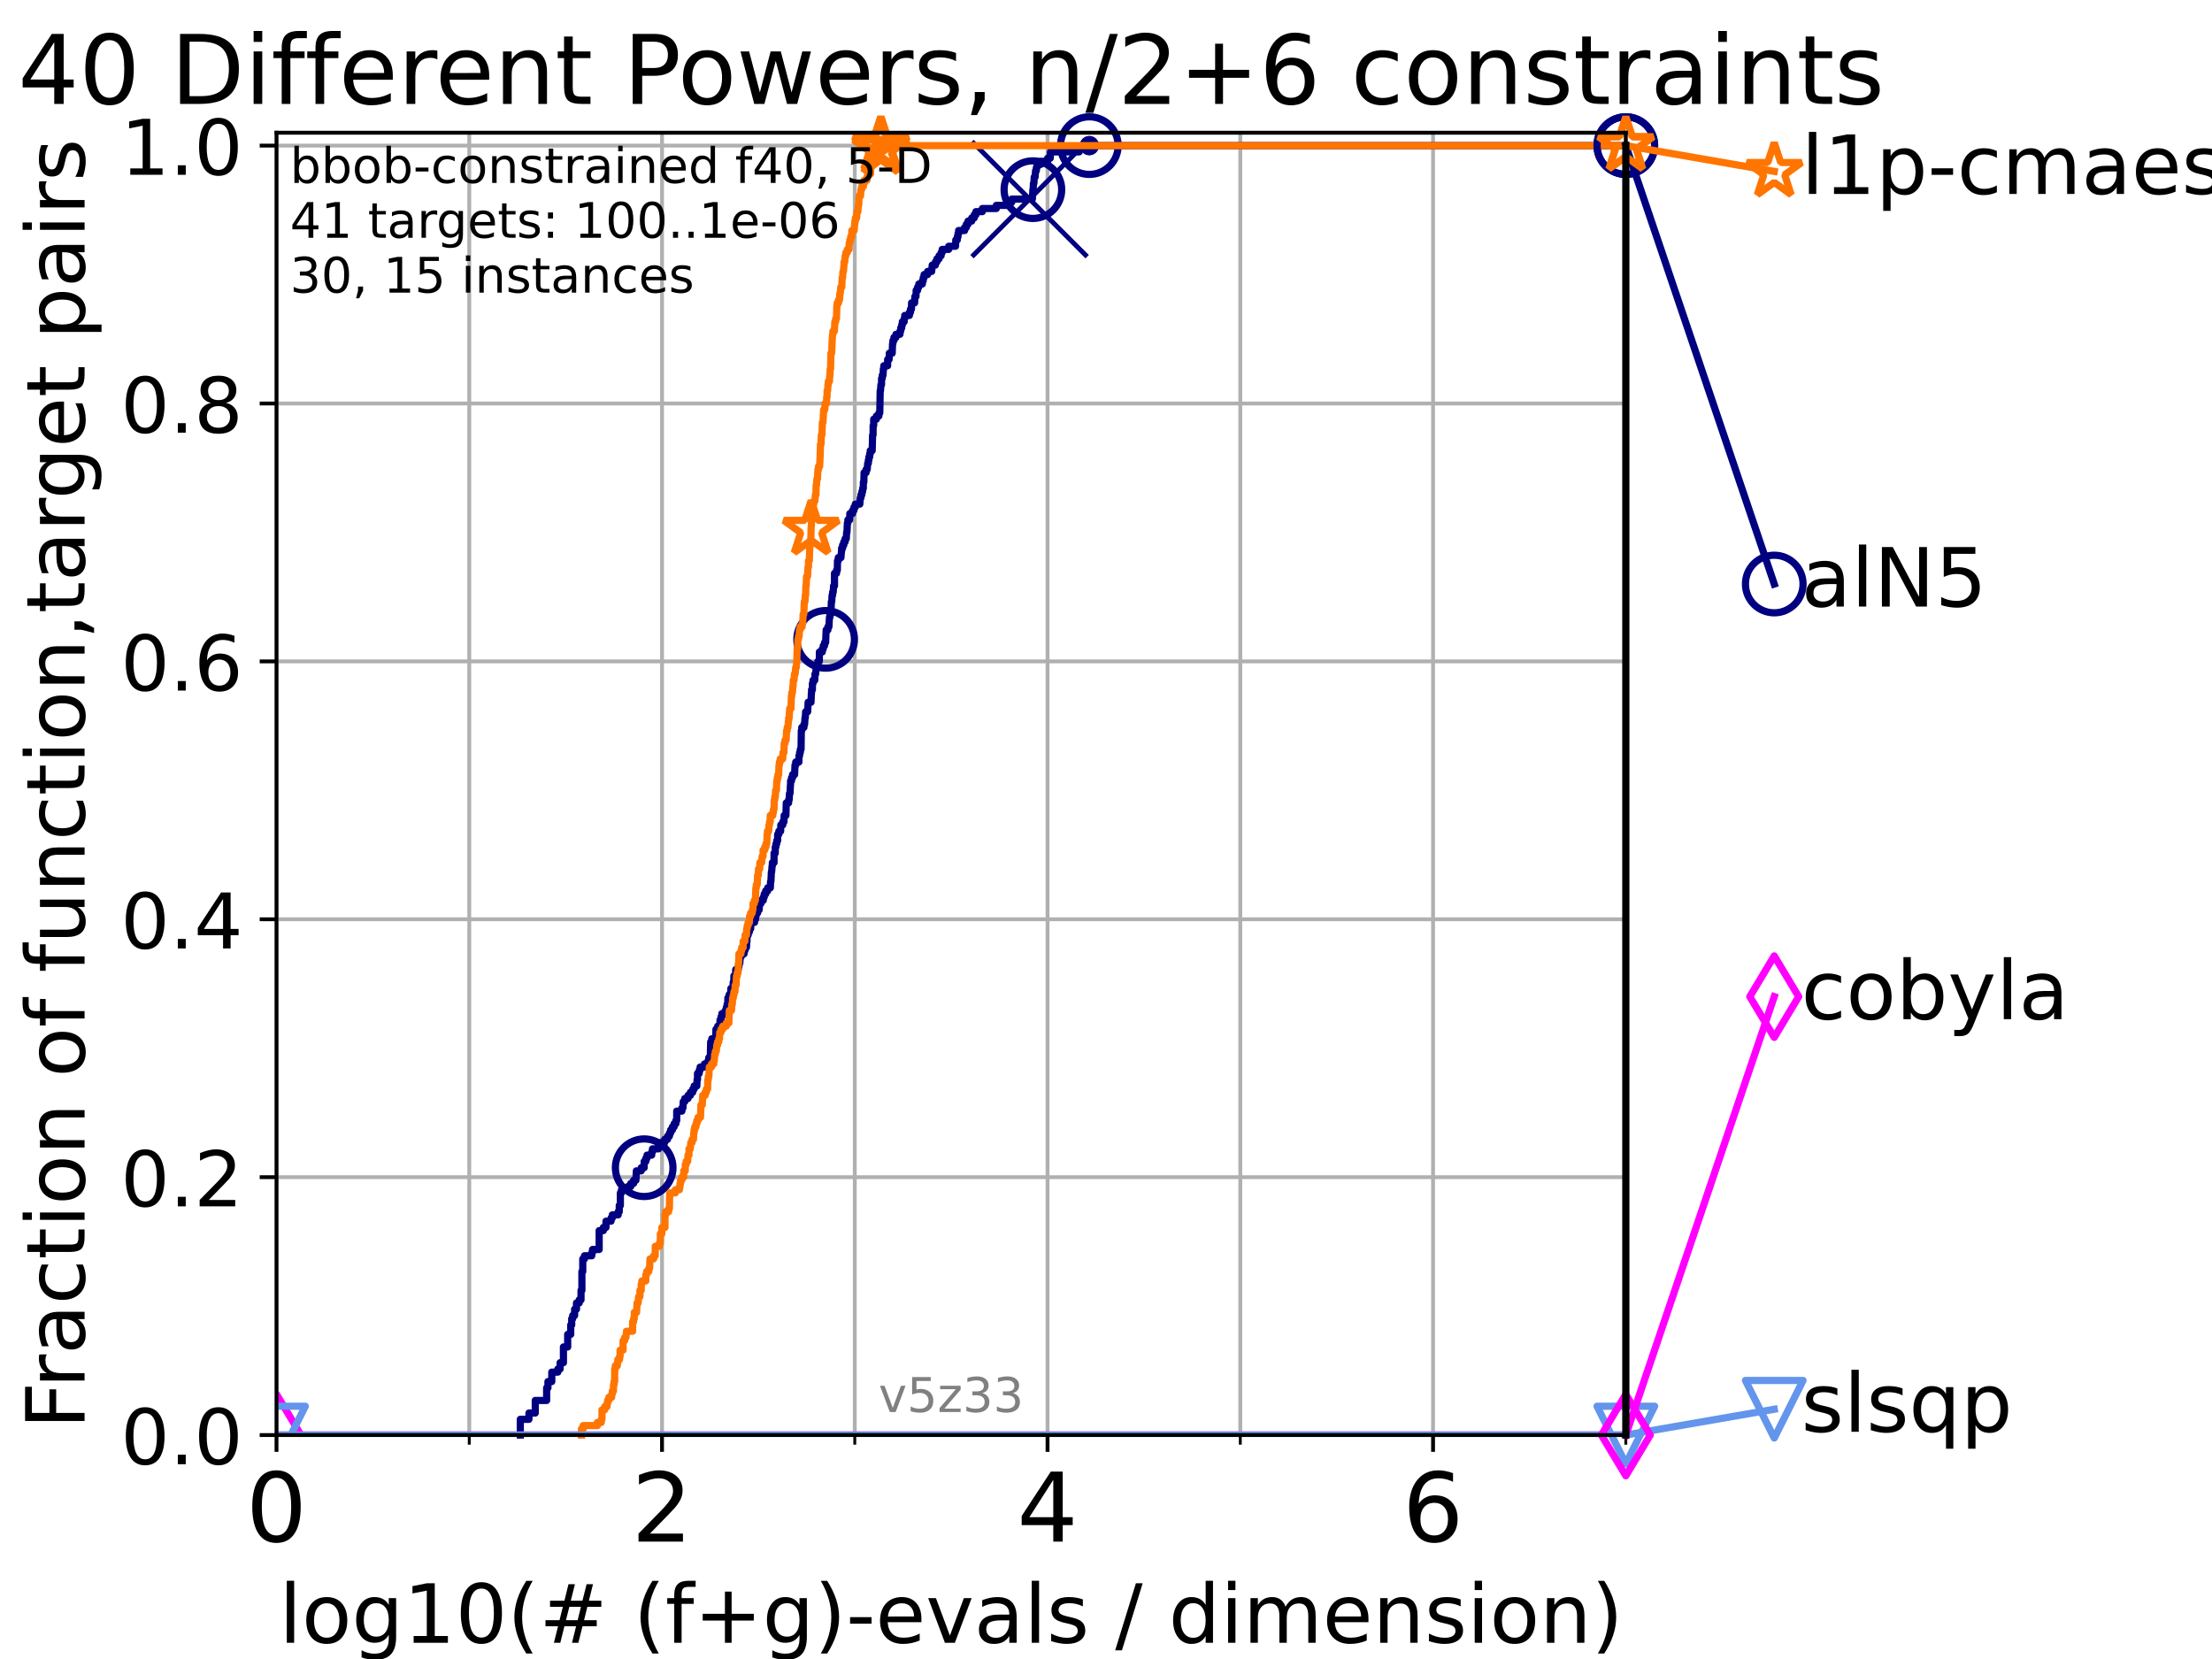 <?xml version="1.0" encoding="utf-8" standalone="no"?>
<!DOCTYPE svg PUBLIC "-//W3C//DTD SVG 1.1//EN"
  "http://www.w3.org/Graphics/SVG/1.1/DTD/svg11.dtd">
<!-- Created with matplotlib (https://matplotlib.org/) -->
<svg height="345.6pt" version="1.1" viewBox="0 0 460.8 345.6" width="460.8pt" xmlns="http://www.w3.org/2000/svg" xmlns:xlink="http://www.w3.org/1999/xlink">
 <defs>
  <style type="text/css">*{stroke-linecap:butt;stroke-linejoin:round;}</style>
 </defs>
 <g id="figure_1">
  <g id="patch_1">
   <path d="M 0 345.6 
L 460.8 345.6 
L 460.8 0 
L 0 0 
z
" style="fill:#ffffff;"/>
  </g>
  <g id="axes_1">
   <g id="patch_2">
    <path d="M 57.6 298.944 
L 338.688 298.944 
L 338.688 27.648 
L 57.6 27.648 
z
" style="fill:#ffffff;"/>
   </g>
   <g id="matplotlib.axis_1">
    <g id="xtick_1">
     <g id="line2d_1">
      <path clip-path="url(#p8ab0023034)" d="M 57.6 298.944 
L 57.6 27.648 
" style="fill:none;stroke:#b0b0b0;stroke-linecap:square;stroke-width:0.8;"/>
     </g>
     <g id="line2d_2">
      <defs>
       <path d="M 0 0 
L 0 3.5 
" id="m102a20e5d3" style="stroke:#000000;stroke-width:0.8;"/>
      </defs>
      <g>
       <use style="stroke:#000000;stroke-width:0.8;" x="57.6" xlink:href="#m102a20e5d3" y="298.944"/>
      </g>
     </g>
     <g id="text_1">
      <!-- 0 -->
      <g transform="translate(51.237 321.141)scale(0.2 -0.2)">
       <defs>
        <path d="M 31.781 66.406 
Q 24.172 66.406 20.328 58.906 
Q 16.5 51.422 16.5 36.375 
Q 16.5 21.391 20.328 13.891 
Q 24.172 6.391 31.781 6.391 
Q 39.453 6.391 43.281 13.891 
Q 47.125 21.391 47.125 36.375 
Q 47.125 51.422 43.281 58.906 
Q 39.453 66.406 31.781 66.406 
z
M 31.781 74.219 
Q 44.047 74.219 50.516 64.516 
Q 56.984 54.828 56.984 36.375 
Q 56.984 17.969 50.516 8.266 
Q 44.047 -1.422 31.781 -1.422 
Q 19.531 -1.422 13.062 8.266 
Q 6.594 17.969 6.594 36.375 
Q 6.594 54.828 13.062 64.516 
Q 19.531 74.219 31.781 74.219 
z
" id="DejaVuSans-48"/>
       </defs>
       <use xlink:href="#DejaVuSans-48"/>
      </g>
     </g>
    </g>
    <g id="xtick_2">
     <g id="line2d_3">
      <path clip-path="url(#p8ab0023034)" d="M 137.911 298.944 
L 137.911 27.648 
" style="fill:none;stroke:#b0b0b0;stroke-linecap:square;stroke-width:0.8;"/>
     </g>
     <g id="line2d_4">
      <g>
       <use style="stroke:#000000;stroke-width:0.8;" x="137.911" xlink:href="#m102a20e5d3" y="298.944"/>
      </g>
     </g>
     <g id="text_2">
      <!-- 2 -->
      <g transform="translate(131.548 321.141)scale(0.2 -0.2)">
       <defs>
        <path d="M 19.188 8.297 
L 53.609 8.297 
L 53.609 0 
L 7.328 0 
L 7.328 8.297 
Q 12.938 14.109 22.625 23.891 
Q 32.328 33.688 34.812 36.531 
Q 39.547 41.844 41.422 45.531 
Q 43.312 49.219 43.312 52.781 
Q 43.312 58.594 39.234 62.25 
Q 35.156 65.922 28.609 65.922 
Q 23.969 65.922 18.812 64.312 
Q 13.672 62.703 7.812 59.422 
L 7.812 69.391 
Q 13.766 71.781 18.938 73 
Q 24.125 74.219 28.422 74.219 
Q 39.75 74.219 46.484 68.547 
Q 53.219 62.891 53.219 53.422 
Q 53.219 48.922 51.531 44.891 
Q 49.859 40.875 45.406 35.406 
Q 44.188 33.984 37.641 27.219 
Q 31.109 20.453 19.188 8.297 
z
" id="DejaVuSans-50"/>
       </defs>
       <use xlink:href="#DejaVuSans-50"/>
      </g>
     </g>
    </g>
    <g id="xtick_3">
     <g id="line2d_5">
      <path clip-path="url(#p8ab0023034)" d="M 218.222 298.944 
L 218.222 27.648 
" style="fill:none;stroke:#b0b0b0;stroke-linecap:square;stroke-width:0.8;"/>
     </g>
     <g id="line2d_6">
      <g>
       <use style="stroke:#000000;stroke-width:0.8;" x="218.222" xlink:href="#m102a20e5d3" y="298.944"/>
      </g>
     </g>
     <g id="text_3">
      <!-- 4 -->
      <g transform="translate(211.859 321.141)scale(0.2 -0.2)">
       <defs>
        <path d="M 37.797 64.312 
L 12.891 25.391 
L 37.797 25.391 
z
M 35.203 72.906 
L 47.609 72.906 
L 47.609 25.391 
L 58.016 25.391 
L 58.016 17.188 
L 47.609 17.188 
L 47.609 0 
L 37.797 0 
L 37.797 17.188 
L 4.891 17.188 
L 4.891 26.703 
z
" id="DejaVuSans-52"/>
       </defs>
       <use xlink:href="#DejaVuSans-52"/>
      </g>
     </g>
    </g>
    <g id="xtick_4">
     <g id="line2d_7">
      <path clip-path="url(#p8ab0023034)" d="M 298.533 298.944 
L 298.533 27.648 
" style="fill:none;stroke:#b0b0b0;stroke-linecap:square;stroke-width:0.8;"/>
     </g>
     <g id="line2d_8">
      <g>
       <use style="stroke:#000000;stroke-width:0.8;" x="298.533" xlink:href="#m102a20e5d3" y="298.944"/>
      </g>
     </g>
     <g id="text_4">
      <!-- 6 -->
      <g transform="translate(292.17 321.141)scale(0.2 -0.2)">
       <defs>
        <path d="M 33.016 40.375 
Q 26.375 40.375 22.484 35.828 
Q 18.609 31.297 18.609 23.391 
Q 18.609 15.531 22.484 10.953 
Q 26.375 6.391 33.016 6.391 
Q 39.656 6.391 43.531 10.953 
Q 47.406 15.531 47.406 23.391 
Q 47.406 31.297 43.531 35.828 
Q 39.656 40.375 33.016 40.375 
z
M 52.594 71.297 
L 52.594 62.312 
Q 48.875 64.062 45.094 64.984 
Q 41.312 65.922 37.594 65.922 
Q 27.828 65.922 22.672 59.328 
Q 17.531 52.734 16.797 39.406 
Q 19.672 43.656 24.016 45.922 
Q 28.375 48.188 33.594 48.188 
Q 44.578 48.188 50.953 41.516 
Q 57.328 34.859 57.328 23.391 
Q 57.328 12.156 50.688 5.359 
Q 44.047 -1.422 33.016 -1.422 
Q 20.359 -1.422 13.672 8.266 
Q 6.984 17.969 6.984 36.375 
Q 6.984 53.656 15.188 63.938 
Q 23.391 74.219 37.203 74.219 
Q 40.922 74.219 44.703 73.484 
Q 48.484 72.75 52.594 71.297 
z
" id="DejaVuSans-54"/>
       </defs>
       <use xlink:href="#DejaVuSans-54"/>
      </g>
     </g>
    </g>
    <g id="xtick_5">
     <g id="line2d_9">
      <path clip-path="url(#p8ab0023034)" d="M 97.755 298.944 
L 97.755 27.648 
" style="fill:none;stroke:#b0b0b0;stroke-linecap:square;stroke-width:0.8;"/>
     </g>
     <g id="line2d_10">
      <defs>
       <path d="M 0 0 
L 0 2 
" id="m5a439dfc62" style="stroke:#000000;stroke-width:0.6;"/>
      </defs>
      <g>
       <use style="stroke:#000000;stroke-width:0.6;" x="97.755" xlink:href="#m5a439dfc62" y="298.944"/>
      </g>
     </g>
    </g>
    <g id="xtick_6">
     <g id="line2d_11">
      <path clip-path="url(#p8ab0023034)" d="M 178.066 298.944 
L 178.066 27.648 
" style="fill:none;stroke:#b0b0b0;stroke-linecap:square;stroke-width:0.8;"/>
     </g>
     <g id="line2d_12">
      <g>
       <use style="stroke:#000000;stroke-width:0.6;" x="178.066" xlink:href="#m5a439dfc62" y="298.944"/>
      </g>
     </g>
    </g>
    <g id="xtick_7">
     <g id="line2d_13">
      <path clip-path="url(#p8ab0023034)" d="M 258.377 298.944 
L 258.377 27.648 
" style="fill:none;stroke:#b0b0b0;stroke-linecap:square;stroke-width:0.8;"/>
     </g>
     <g id="line2d_14">
      <g>
       <use style="stroke:#000000;stroke-width:0.6;" x="258.377" xlink:href="#m5a439dfc62" y="298.944"/>
      </g>
     </g>
    </g>
    <g id="xtick_8">
     <g id="line2d_15">
      <path clip-path="url(#p8ab0023034)" d="M 338.688 298.944 
L 338.688 27.648 
" style="fill:none;stroke:#b0b0b0;stroke-linecap:square;stroke-width:0.8;"/>
     </g>
     <g id="line2d_16">
      <g>
       <use style="stroke:#000000;stroke-width:0.6;" x="338.688" xlink:href="#m5a439dfc62" y="298.944"/>
      </g>
     </g>
    </g>
    <g id="text_5">
     <!-- log10(# (f+g)-evals / dimension) -->
     <g transform="translate(58.145 342.218)scale(0.17 -0.17)">
      <defs>
       <path d="M 9.422 75.984 
L 18.406 75.984 
L 18.406 0 
L 9.422 0 
z
" id="DejaVuSans-108"/>
       <path d="M 30.609 48.391 
Q 23.391 48.391 19.188 42.75 
Q 14.984 37.109 14.984 27.297 
Q 14.984 17.484 19.156 11.844 
Q 23.344 6.203 30.609 6.203 
Q 37.797 6.203 41.984 11.859 
Q 46.188 17.531 46.188 27.297 
Q 46.188 37.016 41.984 42.703 
Q 37.797 48.391 30.609 48.391 
z
M 30.609 56 
Q 42.328 56 49.016 48.375 
Q 55.719 40.766 55.719 27.297 
Q 55.719 13.875 49.016 6.219 
Q 42.328 -1.422 30.609 -1.422 
Q 18.844 -1.422 12.172 6.219 
Q 5.516 13.875 5.516 27.297 
Q 5.516 40.766 12.172 48.375 
Q 18.844 56 30.609 56 
z
" id="DejaVuSans-111"/>
       <path d="M 45.406 27.984 
Q 45.406 37.75 41.375 43.109 
Q 37.359 48.484 30.078 48.484 
Q 22.859 48.484 18.828 43.109 
Q 14.797 37.75 14.797 27.984 
Q 14.797 18.266 18.828 12.891 
Q 22.859 7.516 30.078 7.516 
Q 37.359 7.516 41.375 12.891 
Q 45.406 18.266 45.406 27.984 
z
M 54.391 6.781 
Q 54.391 -7.172 48.188 -13.984 
Q 42 -20.797 29.203 -20.797 
Q 24.469 -20.797 20.266 -20.094 
Q 16.062 -19.391 12.109 -17.922 
L 12.109 -9.188 
Q 16.062 -11.328 19.922 -12.344 
Q 23.781 -13.375 27.781 -13.375 
Q 36.625 -13.375 41.016 -8.766 
Q 45.406 -4.156 45.406 5.172 
L 45.406 9.625 
Q 42.625 4.781 38.281 2.391 
Q 33.938 0 27.875 0 
Q 17.828 0 11.672 7.656 
Q 5.516 15.328 5.516 27.984 
Q 5.516 40.672 11.672 48.328 
Q 17.828 56 27.875 56 
Q 33.938 56 38.281 53.609 
Q 42.625 51.219 45.406 46.391 
L 45.406 54.688 
L 54.391 54.688 
z
" id="DejaVuSans-103"/>
       <path d="M 12.406 8.297 
L 28.516 8.297 
L 28.516 63.922 
L 10.984 60.406 
L 10.984 69.391 
L 28.422 72.906 
L 38.281 72.906 
L 38.281 8.297 
L 54.391 8.297 
L 54.391 0 
L 12.406 0 
z
" id="DejaVuSans-49"/>
       <path d="M 31 75.875 
Q 24.469 64.656 21.281 53.656 
Q 18.109 42.672 18.109 31.391 
Q 18.109 20.125 21.312 9.062 
Q 24.516 -2 31 -13.188 
L 23.188 -13.188 
Q 15.875 -1.703 12.234 9.375 
Q 8.594 20.453 8.594 31.391 
Q 8.594 42.281 12.203 53.312 
Q 15.828 64.359 23.188 75.875 
z
" id="DejaVuSans-40"/>
       <path d="M 51.125 44 
L 36.922 44 
L 32.812 27.688 
L 47.125 27.688 
z
M 43.797 71.781 
L 38.719 51.516 
L 52.984 51.516 
L 58.109 71.781 
L 65.922 71.781 
L 60.891 51.516 
L 76.125 51.516 
L 76.125 44 
L 58.984 44 
L 54.984 27.688 
L 70.516 27.688 
L 70.516 20.219 
L 53.078 20.219 
L 48 0 
L 40.188 0 
L 45.219 20.219 
L 30.906 20.219 
L 25.875 0 
L 18.016 0 
L 23.094 20.219 
L 7.719 20.219 
L 7.719 27.688 
L 24.906 27.688 
L 29 44 
L 13.281 44 
L 13.281 51.516 
L 30.906 51.516 
L 35.891 71.781 
z
" id="DejaVuSans-35"/>
       <path id="DejaVuSans-32"/>
       <path d="M 37.109 75.984 
L 37.109 68.5 
L 28.516 68.5 
Q 23.688 68.5 21.797 66.547 
Q 19.922 64.594 19.922 59.516 
L 19.922 54.688 
L 34.719 54.688 
L 34.719 47.703 
L 19.922 47.703 
L 19.922 0 
L 10.891 0 
L 10.891 47.703 
L 2.297 47.703 
L 2.297 54.688 
L 10.891 54.688 
L 10.891 58.5 
Q 10.891 67.625 15.141 71.797 
Q 19.391 75.984 28.609 75.984 
z
" id="DejaVuSans-102"/>
       <path d="M 46 62.703 
L 46 35.5 
L 73.188 35.5 
L 73.188 27.203 
L 46 27.203 
L 46 0 
L 37.797 0 
L 37.797 27.203 
L 10.594 27.203 
L 10.594 35.5 
L 37.797 35.5 
L 37.797 62.703 
z
" id="DejaVuSans-43"/>
       <path d="M 8.016 75.875 
L 15.828 75.875 
Q 23.141 64.359 26.781 53.312 
Q 30.422 42.281 30.422 31.391 
Q 30.422 20.453 26.781 9.375 
Q 23.141 -1.703 15.828 -13.188 
L 8.016 -13.188 
Q 14.5 -2 17.703 9.062 
Q 20.906 20.125 20.906 31.391 
Q 20.906 42.672 17.703 53.656 
Q 14.5 64.656 8.016 75.875 
z
" id="DejaVuSans-41"/>
       <path d="M 4.891 31.391 
L 31.203 31.391 
L 31.203 23.391 
L 4.891 23.391 
z
" id="DejaVuSans-45"/>
       <path d="M 56.203 29.594 
L 56.203 25.203 
L 14.891 25.203 
Q 15.484 15.922 20.484 11.062 
Q 25.484 6.203 34.422 6.203 
Q 39.594 6.203 44.453 7.469 
Q 49.312 8.734 54.109 11.281 
L 54.109 2.781 
Q 49.266 0.734 44.188 -0.344 
Q 39.109 -1.422 33.891 -1.422 
Q 20.797 -1.422 13.156 6.188 
Q 5.516 13.812 5.516 26.812 
Q 5.516 40.234 12.766 48.109 
Q 20.016 56 32.328 56 
Q 43.359 56 49.781 48.891 
Q 56.203 41.797 56.203 29.594 
z
M 47.219 32.234 
Q 47.125 39.594 43.094 43.984 
Q 39.062 48.391 32.422 48.391 
Q 24.906 48.391 20.391 44.141 
Q 15.875 39.891 15.188 32.172 
z
" id="DejaVuSans-101"/>
       <path d="M 2.984 54.688 
L 12.5 54.688 
L 29.594 8.797 
L 46.688 54.688 
L 56.203 54.688 
L 35.688 0 
L 23.484 0 
z
" id="DejaVuSans-118"/>
       <path d="M 34.281 27.484 
Q 23.391 27.484 19.188 25 
Q 14.984 22.516 14.984 16.5 
Q 14.984 11.719 18.141 8.906 
Q 21.297 6.109 26.703 6.109 
Q 34.188 6.109 38.703 11.406 
Q 43.219 16.703 43.219 25.484 
L 43.219 27.484 
z
M 52.203 31.203 
L 52.203 0 
L 43.219 0 
L 43.219 8.297 
Q 40.141 3.328 35.547 0.953 
Q 30.953 -1.422 24.312 -1.422 
Q 15.922 -1.422 10.953 3.297 
Q 6 8.016 6 15.922 
Q 6 25.141 12.172 29.828 
Q 18.359 34.516 30.609 34.516 
L 43.219 34.516 
L 43.219 35.406 
Q 43.219 41.609 39.141 45 
Q 35.062 48.391 27.688 48.391 
Q 23 48.391 18.547 47.266 
Q 14.109 46.141 10.016 43.891 
L 10.016 52.203 
Q 14.938 54.109 19.578 55.047 
Q 24.219 56 28.609 56 
Q 40.484 56 46.344 49.844 
Q 52.203 43.703 52.203 31.203 
z
" id="DejaVuSans-97"/>
       <path d="M 44.281 53.078 
L 44.281 44.578 
Q 40.484 46.531 36.375 47.5 
Q 32.281 48.484 27.875 48.484 
Q 21.188 48.484 17.844 46.438 
Q 14.5 44.391 14.5 40.281 
Q 14.5 37.156 16.891 35.375 
Q 19.281 33.594 26.516 31.984 
L 29.594 31.297 
Q 39.156 29.25 43.188 25.516 
Q 47.219 21.781 47.219 15.094 
Q 47.219 7.469 41.188 3.016 
Q 35.156 -1.422 24.609 -1.422 
Q 20.219 -1.422 15.453 -0.562 
Q 10.688 0.297 5.422 2 
L 5.422 11.281 
Q 10.406 8.688 15.234 7.391 
Q 20.062 6.109 24.812 6.109 
Q 31.156 6.109 34.562 8.281 
Q 37.984 10.453 37.984 14.406 
Q 37.984 18.062 35.516 20.016 
Q 33.062 21.969 24.703 23.781 
L 21.578 24.516 
Q 13.234 26.266 9.516 29.906 
Q 5.812 33.547 5.812 39.891 
Q 5.812 47.609 11.281 51.797 
Q 16.75 56 26.812 56 
Q 31.781 56 36.172 55.266 
Q 40.578 54.547 44.281 53.078 
z
" id="DejaVuSans-115"/>
       <path d="M 25.391 72.906 
L 33.688 72.906 
L 8.297 -9.281 
L 0 -9.281 
z
" id="DejaVuSans-47"/>
       <path d="M 45.406 46.391 
L 45.406 75.984 
L 54.391 75.984 
L 54.391 0 
L 45.406 0 
L 45.406 8.203 
Q 42.578 3.328 38.25 0.953 
Q 33.938 -1.422 27.875 -1.422 
Q 17.969 -1.422 11.734 6.484 
Q 5.516 14.406 5.516 27.297 
Q 5.516 40.188 11.734 48.094 
Q 17.969 56 27.875 56 
Q 33.938 56 38.25 53.625 
Q 42.578 51.266 45.406 46.391 
z
M 14.797 27.297 
Q 14.797 17.391 18.875 11.75 
Q 22.953 6.109 30.078 6.109 
Q 37.203 6.109 41.297 11.75 
Q 45.406 17.391 45.406 27.297 
Q 45.406 37.203 41.297 42.844 
Q 37.203 48.484 30.078 48.484 
Q 22.953 48.484 18.875 42.844 
Q 14.797 37.203 14.797 27.297 
z
" id="DejaVuSans-100"/>
       <path d="M 9.422 54.688 
L 18.406 54.688 
L 18.406 0 
L 9.422 0 
z
M 9.422 75.984 
L 18.406 75.984 
L 18.406 64.594 
L 9.422 64.594 
z
" id="DejaVuSans-105"/>
       <path d="M 52 44.188 
Q 55.375 50.25 60.062 53.125 
Q 64.75 56 71.094 56 
Q 79.641 56 84.281 50.016 
Q 88.922 44.047 88.922 33.016 
L 88.922 0 
L 79.891 0 
L 79.891 32.719 
Q 79.891 40.578 77.094 44.375 
Q 74.312 48.188 68.609 48.188 
Q 61.625 48.188 57.562 43.547 
Q 53.516 38.922 53.516 30.906 
L 53.516 0 
L 44.484 0 
L 44.484 32.719 
Q 44.484 40.625 41.703 44.406 
Q 38.922 48.188 33.109 48.188 
Q 26.219 48.188 22.156 43.531 
Q 18.109 38.875 18.109 30.906 
L 18.109 0 
L 9.078 0 
L 9.078 54.688 
L 18.109 54.688 
L 18.109 46.188 
Q 21.188 51.219 25.484 53.609 
Q 29.781 56 35.688 56 
Q 41.656 56 45.828 52.969 
Q 50 49.953 52 44.188 
z
" id="DejaVuSans-109"/>
       <path d="M 54.891 33.016 
L 54.891 0 
L 45.906 0 
L 45.906 32.719 
Q 45.906 40.484 42.875 44.328 
Q 39.844 48.188 33.797 48.188 
Q 26.516 48.188 22.312 43.547 
Q 18.109 38.922 18.109 30.906 
L 18.109 0 
L 9.078 0 
L 9.078 54.688 
L 18.109 54.688 
L 18.109 46.188 
Q 21.344 51.125 25.703 53.562 
Q 30.078 56 35.797 56 
Q 45.219 56 50.047 50.172 
Q 54.891 44.344 54.891 33.016 
z
" id="DejaVuSans-110"/>
      </defs>
      <use xlink:href="#DejaVuSans-108"/>
      <use x="27.783" xlink:href="#DejaVuSans-111"/>
      <use x="88.965" xlink:href="#DejaVuSans-103"/>
      <use x="152.441" xlink:href="#DejaVuSans-49"/>
      <use x="216.064" xlink:href="#DejaVuSans-48"/>
      <use x="279.688" xlink:href="#DejaVuSans-40"/>
      <use x="318.701" xlink:href="#DejaVuSans-35"/>
      <use x="402.49" xlink:href="#DejaVuSans-32"/>
      <use x="434.277" xlink:href="#DejaVuSans-40"/>
      <use x="473.291" xlink:href="#DejaVuSans-102"/>
      <use x="508.496" xlink:href="#DejaVuSans-43"/>
      <use x="592.285" xlink:href="#DejaVuSans-103"/>
      <use x="655.762" xlink:href="#DejaVuSans-41"/>
      <use x="694.775" xlink:href="#DejaVuSans-45"/>
      <use x="730.859" xlink:href="#DejaVuSans-101"/>
      <use x="792.383" xlink:href="#DejaVuSans-118"/>
      <use x="851.562" xlink:href="#DejaVuSans-97"/>
      <use x="912.842" xlink:href="#DejaVuSans-108"/>
      <use x="940.625" xlink:href="#DejaVuSans-115"/>
      <use x="992.725" xlink:href="#DejaVuSans-32"/>
      <use x="1024.512" xlink:href="#DejaVuSans-47"/>
      <use x="1058.203" xlink:href="#DejaVuSans-32"/>
      <use x="1089.99" xlink:href="#DejaVuSans-100"/>
      <use x="1153.467" xlink:href="#DejaVuSans-105"/>
      <use x="1181.25" xlink:href="#DejaVuSans-109"/>
      <use x="1278.662" xlink:href="#DejaVuSans-101"/>
      <use x="1340.186" xlink:href="#DejaVuSans-110"/>
      <use x="1403.564" xlink:href="#DejaVuSans-115"/>
      <use x="1455.664" xlink:href="#DejaVuSans-105"/>
      <use x="1483.447" xlink:href="#DejaVuSans-111"/>
      <use x="1544.629" xlink:href="#DejaVuSans-110"/>
      <use x="1608.008" xlink:href="#DejaVuSans-41"/>
     </g>
    </g>
   </g>
   <g id="matplotlib.axis_2">
    <g id="ytick_1">
     <g id="line2d_17">
      <path clip-path="url(#p8ab0023034)" d="M 57.6 298.944 
L 338.688 298.944 
" style="fill:none;stroke:#b0b0b0;stroke-linecap:square;stroke-width:0.8;"/>
     </g>
     <g id="line2d_18">
      <defs>
       <path d="M 0 0 
L -3.5 0 
" id="m204f6d2be7" style="stroke:#000000;stroke-width:0.8;"/>
      </defs>
      <g>
       <use style="stroke:#000000;stroke-width:0.8;" x="57.6" xlink:href="#m204f6d2be7" y="298.944"/>
      </g>
     </g>
     <g id="text_6">
      <!-- 0.0 -->
      <g transform="translate(25.155 305.023)scale(0.16 -0.16)">
       <defs>
        <path d="M 10.688 12.406 
L 21 12.406 
L 21 0 
L 10.688 0 
z
" id="DejaVuSans-46"/>
       </defs>
       <use xlink:href="#DejaVuSans-48"/>
       <use x="63.623" xlink:href="#DejaVuSans-46"/>
       <use x="95.41" xlink:href="#DejaVuSans-48"/>
      </g>
     </g>
    </g>
    <g id="ytick_2">
     <g id="line2d_19">
      <path clip-path="url(#p8ab0023034)" d="M 57.6 245.222 
L 338.688 245.222 
" style="fill:none;stroke:#b0b0b0;stroke-linecap:square;stroke-width:0.8;"/>
     </g>
     <g id="line2d_20">
      <g>
       <use style="stroke:#000000;stroke-width:0.8;" x="57.6" xlink:href="#m204f6d2be7" y="245.222"/>
      </g>
     </g>
     <g id="text_7">
      <!-- 0.2 -->
      <g transform="translate(25.155 251.301)scale(0.16 -0.16)">
       <use xlink:href="#DejaVuSans-48"/>
       <use x="63.623" xlink:href="#DejaVuSans-46"/>
       <use x="95.41" xlink:href="#DejaVuSans-50"/>
      </g>
     </g>
    </g>
    <g id="ytick_3">
     <g id="line2d_21">
      <path clip-path="url(#p8ab0023034)" d="M 57.6 191.5 
L 338.688 191.5 
" style="fill:none;stroke:#b0b0b0;stroke-linecap:square;stroke-width:0.8;"/>
     </g>
     <g id="line2d_22">
      <g>
       <use style="stroke:#000000;stroke-width:0.8;" x="57.6" xlink:href="#m204f6d2be7" y="191.5"/>
      </g>
     </g>
     <g id="text_8">
      <!-- 0.4 -->
      <g transform="translate(25.155 197.579)scale(0.16 -0.16)">
       <use xlink:href="#DejaVuSans-48"/>
       <use x="63.623" xlink:href="#DejaVuSans-46"/>
       <use x="95.41" xlink:href="#DejaVuSans-52"/>
      </g>
     </g>
    </g>
    <g id="ytick_4">
     <g id="line2d_23">
      <path clip-path="url(#p8ab0023034)" d="M 57.6 137.778 
L 338.688 137.778 
" style="fill:none;stroke:#b0b0b0;stroke-linecap:square;stroke-width:0.8;"/>
     </g>
     <g id="line2d_24">
      <g>
       <use style="stroke:#000000;stroke-width:0.8;" x="57.6" xlink:href="#m204f6d2be7" y="137.778"/>
      </g>
     </g>
     <g id="text_9">
      <!-- 0.6 -->
      <g transform="translate(25.155 143.857)scale(0.16 -0.16)">
       <use xlink:href="#DejaVuSans-48"/>
       <use x="63.623" xlink:href="#DejaVuSans-46"/>
       <use x="95.41" xlink:href="#DejaVuSans-54"/>
      </g>
     </g>
    </g>
    <g id="ytick_5">
     <g id="line2d_25">
      <path clip-path="url(#p8ab0023034)" d="M 57.6 84.056 
L 338.688 84.056 
" style="fill:none;stroke:#b0b0b0;stroke-linecap:square;stroke-width:0.8;"/>
     </g>
     <g id="line2d_26">
      <g>
       <use style="stroke:#000000;stroke-width:0.8;" x="57.6" xlink:href="#m204f6d2be7" y="84.056"/>
      </g>
     </g>
     <g id="text_10">
      <!-- 0.8 -->
      <g transform="translate(25.155 90.135)scale(0.16 -0.16)">
       <defs>
        <path d="M 31.781 34.625 
Q 24.75 34.625 20.719 30.859 
Q 16.703 27.094 16.703 20.516 
Q 16.703 13.922 20.719 10.156 
Q 24.75 6.391 31.781 6.391 
Q 38.812 6.391 42.859 10.172 
Q 46.922 13.969 46.922 20.516 
Q 46.922 27.094 42.891 30.859 
Q 38.875 34.625 31.781 34.625 
z
M 21.922 38.812 
Q 15.578 40.375 12.031 44.719 
Q 8.5 49.078 8.5 55.328 
Q 8.5 64.062 14.719 69.141 
Q 20.953 74.219 31.781 74.219 
Q 42.672 74.219 48.875 69.141 
Q 55.078 64.062 55.078 55.328 
Q 55.078 49.078 51.531 44.719 
Q 48 40.375 41.703 38.812 
Q 48.828 37.156 52.797 32.312 
Q 56.781 27.484 56.781 20.516 
Q 56.781 9.906 50.312 4.234 
Q 43.844 -1.422 31.781 -1.422 
Q 19.734 -1.422 13.25 4.234 
Q 6.781 9.906 6.781 20.516 
Q 6.781 27.484 10.781 32.312 
Q 14.797 37.156 21.922 38.812 
z
M 18.312 54.391 
Q 18.312 48.734 21.844 45.562 
Q 25.391 42.391 31.781 42.391 
Q 38.141 42.391 41.719 45.562 
Q 45.312 48.734 45.312 54.391 
Q 45.312 60.062 41.719 63.234 
Q 38.141 66.406 31.781 66.406 
Q 25.391 66.406 21.844 63.234 
Q 18.312 60.062 18.312 54.391 
z
" id="DejaVuSans-56"/>
       </defs>
       <use xlink:href="#DejaVuSans-48"/>
       <use x="63.623" xlink:href="#DejaVuSans-46"/>
       <use x="95.41" xlink:href="#DejaVuSans-56"/>
      </g>
     </g>
    </g>
    <g id="ytick_6">
     <g id="line2d_27">
      <path clip-path="url(#p8ab0023034)" d="M 57.6 30.334 
L 338.688 30.334 
" style="fill:none;stroke:#b0b0b0;stroke-linecap:square;stroke-width:0.8;"/>
     </g>
     <g id="line2d_28">
      <g>
       <use style="stroke:#000000;stroke-width:0.8;" x="57.6" xlink:href="#m204f6d2be7" y="30.334"/>
      </g>
     </g>
     <g id="text_11">
      <!-- 1.0 -->
      <g transform="translate(25.155 36.413)scale(0.16 -0.16)">
       <use xlink:href="#DejaVuSans-49"/>
       <use x="63.623" xlink:href="#DejaVuSans-46"/>
       <use x="95.41" xlink:href="#DejaVuSans-48"/>
      </g>
     </g>
    </g>
    <g id="text_12">
     <!-- Fraction of function,target pairs -->
     <g transform="translate(17.62 297.681)rotate(-90)scale(0.17 -0.17)">
      <defs>
       <path d="M 9.812 72.906 
L 51.703 72.906 
L 51.703 64.594 
L 19.672 64.594 
L 19.672 43.109 
L 48.578 43.109 
L 48.578 34.812 
L 19.672 34.812 
L 19.672 0 
L 9.812 0 
z
" id="DejaVuSans-70"/>
       <path d="M 41.109 46.297 
Q 39.594 47.172 37.812 47.578 
Q 36.031 48 33.891 48 
Q 26.266 48 22.188 43.047 
Q 18.109 38.094 18.109 28.812 
L 18.109 0 
L 9.078 0 
L 9.078 54.688 
L 18.109 54.688 
L 18.109 46.188 
Q 20.953 51.172 25.484 53.578 
Q 30.031 56 36.531 56 
Q 37.453 56 38.578 55.875 
Q 39.703 55.766 41.062 55.516 
z
" id="DejaVuSans-114"/>
       <path d="M 48.781 52.594 
L 48.781 44.188 
Q 44.969 46.297 41.141 47.344 
Q 37.312 48.391 33.406 48.391 
Q 24.656 48.391 19.812 42.844 
Q 14.984 37.312 14.984 27.297 
Q 14.984 17.281 19.812 11.734 
Q 24.656 6.203 33.406 6.203 
Q 37.312 6.203 41.141 7.25 
Q 44.969 8.297 48.781 10.406 
L 48.781 2.094 
Q 45.016 0.344 40.984 -0.531 
Q 36.969 -1.422 32.422 -1.422 
Q 20.062 -1.422 12.781 6.344 
Q 5.516 14.109 5.516 27.297 
Q 5.516 40.672 12.859 48.328 
Q 20.219 56 33.016 56 
Q 37.156 56 41.109 55.141 
Q 45.062 54.297 48.781 52.594 
z
" id="DejaVuSans-99"/>
       <path d="M 18.312 70.219 
L 18.312 54.688 
L 36.812 54.688 
L 36.812 47.703 
L 18.312 47.703 
L 18.312 18.016 
Q 18.312 11.328 20.141 9.422 
Q 21.969 7.516 27.594 7.516 
L 36.812 7.516 
L 36.812 0 
L 27.594 0 
Q 17.188 0 13.234 3.875 
Q 9.281 7.766 9.281 18.016 
L 9.281 47.703 
L 2.688 47.703 
L 2.688 54.688 
L 9.281 54.688 
L 9.281 70.219 
z
" id="DejaVuSans-116"/>
       <path d="M 8.5 21.578 
L 8.5 54.688 
L 17.484 54.688 
L 17.484 21.922 
Q 17.484 14.156 20.5 10.266 
Q 23.531 6.391 29.594 6.391 
Q 36.859 6.391 41.078 11.031 
Q 45.312 15.672 45.312 23.688 
L 45.312 54.688 
L 54.297 54.688 
L 54.297 0 
L 45.312 0 
L 45.312 8.406 
Q 42.047 3.422 37.719 1 
Q 33.406 -1.422 27.688 -1.422 
Q 18.266 -1.422 13.375 4.438 
Q 8.5 10.297 8.5 21.578 
z
M 31.109 56 
z
" id="DejaVuSans-117"/>
       <path d="M 11.719 12.406 
L 22.016 12.406 
L 22.016 4 
L 14.016 -11.625 
L 7.719 -11.625 
L 11.719 4 
z
" id="DejaVuSans-44"/>
       <path d="M 18.109 8.203 
L 18.109 -20.797 
L 9.078 -20.797 
L 9.078 54.688 
L 18.109 54.688 
L 18.109 46.391 
Q 20.953 51.266 25.266 53.625 
Q 29.594 56 35.594 56 
Q 45.562 56 51.781 48.094 
Q 58.016 40.188 58.016 27.297 
Q 58.016 14.406 51.781 6.484 
Q 45.562 -1.422 35.594 -1.422 
Q 29.594 -1.422 25.266 0.953 
Q 20.953 3.328 18.109 8.203 
z
M 48.688 27.297 
Q 48.688 37.203 44.609 42.844 
Q 40.531 48.484 33.406 48.484 
Q 26.266 48.484 22.188 42.844 
Q 18.109 37.203 18.109 27.297 
Q 18.109 17.391 22.188 11.75 
Q 26.266 6.109 33.406 6.109 
Q 40.531 6.109 44.609 11.75 
Q 48.688 17.391 48.688 27.297 
z
" id="DejaVuSans-112"/>
      </defs>
      <use xlink:href="#DejaVuSans-70"/>
      <use x="50.27" xlink:href="#DejaVuSans-114"/>
      <use x="91.383" xlink:href="#DejaVuSans-97"/>
      <use x="152.662" xlink:href="#DejaVuSans-99"/>
      <use x="207.643" xlink:href="#DejaVuSans-116"/>
      <use x="246.852" xlink:href="#DejaVuSans-105"/>
      <use x="274.635" xlink:href="#DejaVuSans-111"/>
      <use x="335.816" xlink:href="#DejaVuSans-110"/>
      <use x="399.195" xlink:href="#DejaVuSans-32"/>
      <use x="430.982" xlink:href="#DejaVuSans-111"/>
      <use x="492.164" xlink:href="#DejaVuSans-102"/>
      <use x="527.369" xlink:href="#DejaVuSans-32"/>
      <use x="559.156" xlink:href="#DejaVuSans-102"/>
      <use x="594.361" xlink:href="#DejaVuSans-117"/>
      <use x="657.74" xlink:href="#DejaVuSans-110"/>
      <use x="721.119" xlink:href="#DejaVuSans-99"/>
      <use x="776.1" xlink:href="#DejaVuSans-116"/>
      <use x="815.309" xlink:href="#DejaVuSans-105"/>
      <use x="843.092" xlink:href="#DejaVuSans-111"/>
      <use x="904.273" xlink:href="#DejaVuSans-110"/>
      <use x="967.652" xlink:href="#DejaVuSans-44"/>
      <use x="999.439" xlink:href="#DejaVuSans-116"/>
      <use x="1038.648" xlink:href="#DejaVuSans-97"/>
      <use x="1099.928" xlink:href="#DejaVuSans-114"/>
      <use x="1139.291" xlink:href="#DejaVuSans-103"/>
      <use x="1202.768" xlink:href="#DejaVuSans-101"/>
      <use x="1264.291" xlink:href="#DejaVuSans-116"/>
      <use x="1303.5" xlink:href="#DejaVuSans-32"/>
      <use x="1335.287" xlink:href="#DejaVuSans-112"/>
      <use x="1398.764" xlink:href="#DejaVuSans-97"/>
      <use x="1460.043" xlink:href="#DejaVuSans-105"/>
      <use x="1487.826" xlink:href="#DejaVuSans-114"/>
      <use x="1528.939" xlink:href="#DejaVuSans-115"/>
     </g>
    </g>
   </g>
   <g id="line2d_29">
    <defs>
     <path d="M 0 1.5 
C 0.398 1.5 0.779 1.342 1.061 1.061 
C 1.342 0.779 1.5 0.398 1.5 0 
C 1.5 -0.398 1.342 -0.779 1.061 -1.061 
C 0.779 -1.342 0.398 -1.5 0 -1.5 
C -0.398 -1.5 -0.779 -1.342 -1.061 -1.061 
C -1.342 -0.779 -1.5 -0.398 -1.5 0 
C -1.5 0.398 -1.342 0.779 -1.061 1.061 
C -0.779 1.342 -0.398 1.5 0 1.5 
z
" id="m94bb241be5" style="stroke:#000080;"/>
    </defs>
    <g>
     <use style="fill:#000080;stroke:#000080;" x="226.928" xlink:href="#m94bb241be5" y="30.334"/>
     <use style="fill:#000080;stroke:#000080;" x="226.928" xlink:href="#m94bb241be5" y="30.334"/>
    </g>
   </g>
   <g id="line2d_30">
    <path d="M 108.389 298.944 
L 108.389 295.668 
L 110.189 295.668 
L 110.189 294.358 
L 111.506 294.358 
L 111.506 291.737 
L 113.874 291.737 
L 113.874 289.117 
L 114.148 289.117 
L 114.148 287.807 
L 114.947 287.807 
L 114.947 285.841 
L 116.203 285.841 
L 116.203 285.186 
L 116.68 285.186 
L 116.68 283.876 
L 117.373 283.876 
L 117.373 280.6 
L 118.257 280.6 
L 118.257 277.979 
L 118.891 277.979 
L 118.891 276.014 
L 119.097 276.014 
L 119.097 274.704 
L 119.301 274.704 
L 119.301 274.048 
L 119.702 274.048 
L 119.702 272.738 
L 120.094 272.738 
L 120.094 271.428 
L 120.666 271.428 
L 120.666 270.773 
L 121.037 270.773 
L 121.037 268.807 
L 121.219 268.807 
L 121.219 264.876 
L 121.4 264.876 
L 121.4 262.256 
L 121.756 262.256 
L 121.756 261.601 
L 123.274 261.601 
L 123.274 260.946 
L 123.434 260.946 
L 123.434 260.29 
L 124.818 260.29 
L 124.818 256.36 
L 125.683 256.36 
L 125.683 255.704 
L 126.236 255.704 
L 126.236 254.394 
L 127.294 254.394 
L 127.294 253.739 
L 127.548 253.739 
L 127.548 253.084 
L 128.768 253.084 
L 128.768 252.429 
L 129.002 252.429 
L 129.002 251.118 
L 129.233 251.118 
L 129.233 248.498 
L 129.461 248.498 
L 129.461 247.843 
L 130.77 247.843 
L 130.77 247.187 
L 131.389 247.187 
L 131.389 246.532 
L 131.987 246.532 
L 131.987 245.877 
L 132.47 245.877 
L 132.565 243.912 
L 133.578 243.912 
L 133.578 243.257 
L 134.193 243.257 
L 134.193 241.946 
L 134.535 241.946 
L 134.535 241.291 
L 134.787 241.291 
L 134.787 240.636 
L 135.761 240.636 
L 135.761 239.981 
L 135.918 239.981 
L 135.918 239.326 
L 137.199 239.326 
L 137.199 238.671 
L 137.63 238.671 
L 137.63 238.015 
L 138.46 238.015 
L 138.46 237.36 
L 139.058 237.36 
L 139.058 236.705 
L 139.446 236.705 
L 139.446 236.05 
L 139.699 236.05 
L 139.699 235.395 
L 140.073 235.395 
L 140.073 234.74 
L 140.439 234.74 
L 140.439 234.085 
L 140.797 234.085 
L 140.797 233.429 
L 140.974 233.429 
L 140.974 231.464 
L 142.052 231.464 
L 142.052 230.809 
L 142.27 230.809 
L 142.325 229.499 
L 142.647 229.499 
L 142.647 228.843 
L 143.324 228.843 
L 143.324 228.188 
L 143.828 228.188 
L 143.828 227.533 
L 144.318 227.533 
L 144.318 226.878 
L 144.606 226.878 
L 144.606 226.223 
L 145.167 226.223 
L 145.213 224.912 
L 145.304 224.912 
L 145.304 223.602 
L 145.666 223.602 
L 145.666 222.947 
L 145.844 222.947 
L 145.844 222.292 
L 146.749 222.292 
L 146.749 221.637 
L 147.49 221.637 
L 147.49 220.982 
L 147.65 220.982 
L 147.65 220.326 
L 147.967 220.326 
L 148.045 217.051 
L 148.277 217.051 
L 148.277 216.396 
L 149.104 216.396 
L 149.141 214.43 
L 149.504 214.43 
L 149.504 213.775 
L 149.964 213.775 
L 149.999 212.465 
L 150.207 212.465 
L 150.207 211.81 
L 150.378 211.81 
L 150.378 211.154 
L 151.081 211.154 
L 151.081 210.499 
L 151.309 210.499 
L 151.309 209.844 
L 151.47 209.844 
L 151.47 209.189 
L 151.597 209.189 
L 151.629 207.879 
L 151.882 207.879 
L 151.882 207.224 
L 152.192 207.224 
L 152.253 205.913 
L 152.707 205.913 
L 152.737 204.603 
L 152.856 204.603 
L 152.885 203.293 
L 153.236 203.293 
L 153.265 201.982 
L 153.806 201.982 
L 153.806 201.327 
L 153.946 201.327 
L 153.946 200.672 
L 154.112 200.672 
L 154.195 199.362 
L 154.385 199.362 
L 154.385 198.707 
L 154.998 198.707 
L 154.998 198.052 
L 155.181 198.052 
L 155.181 197.396 
L 155.489 197.396 
L 155.59 196.086 
L 155.616 196.086 
L 155.616 194.776 
L 155.867 194.776 
L 155.867 194.121 
L 156.114 194.121 
L 156.114 193.465 
L 156.382 193.465 
L 156.406 192.155 
L 157.186 192.155 
L 157.186 191.5 
L 157.392 191.5 
L 157.392 190.845 
L 157.506 190.845 
L 157.506 190.19 
L 157.821 190.19 
L 157.821 189.535 
L 158.152 189.535 
L 158.217 188.224 
L 158.519 188.224 
L 158.519 187.569 
L 159.005 187.569 
L 159.005 186.914 
L 159.191 186.914 
L 159.191 186.259 
L 159.497 186.259 
L 159.497 185.604 
L 159.917 185.604 
L 159.917 184.949 
L 160.48 184.949 
L 160.519 183.638 
L 160.595 183.638 
L 160.689 181.673 
L 160.746 181.673 
L 160.84 180.363 
L 160.896 180.363 
L 160.896 179.707 
L 161.247 179.707 
L 161.247 177.742 
L 161.502 177.742 
L 161.502 176.432 
L 161.645 176.432 
L 161.645 175.777 
L 161.806 175.777 
L 161.806 175.121 
L 161.999 175.121 
L 161.999 173.811 
L 162.243 173.811 
L 162.243 173.156 
L 162.619 173.156 
L 162.653 171.846 
L 163.07 171.846 
L 163.07 171.191 
L 163.316 171.191 
L 163.348 169.88 
L 163.717 169.88 
L 163.796 167.26 
L 164.28 167.26 
L 164.28 166.604 
L 164.402 166.604 
L 164.463 165.294 
L 164.57 165.294 
L 164.675 163.329 
L 164.69 163.329 
L 164.69 162.674 
L 164.884 162.674 
L 164.884 162.018 
L 165.106 162.018 
L 165.106 161.363 
L 165.526 161.363 
L 165.612 159.398 
L 165.768 159.398 
L 165.768 158.743 
L 166.433 158.743 
L 166.446 157.432 
L 166.568 157.432 
L 166.568 156.777 
L 166.716 156.777 
L 166.716 156.122 
L 166.876 156.122 
L 166.929 152.191 
L 167.021 152.191 
L 167.021 151.536 
L 167.475 151.536 
L 167.475 150.881 
L 167.615 150.881 
L 167.691 149.571 
L 167.754 149.571 
L 167.83 148.26 
L 168.251 148.26 
L 168.349 146.295 
L 168.947 146.295 
L 169.029 144.33 
L 169.065 144.33 
L 169.065 143.674 
L 169.239 143.674 
L 169.239 142.364 
L 169.366 142.364 
L 169.366 141.709 
L 169.73 141.709 
L 169.775 140.399 
L 169.92 140.399 
L 170.02 139.088 
L 170.086 139.088 
L 170.086 138.433 
L 170.37 138.433 
L 170.37 137.778 
L 170.682 137.778 
L 170.693 135.813 
L 171.3 135.813 
L 171.3 135.157 
L 171.504 135.157 
L 171.504 134.502 
L 171.776 134.502 
L 171.776 133.847 
L 171.995 133.847 
L 172.103 131.227 
L 172.463 131.227 
L 172.463 130.571 
L 172.683 130.571 
L 172.787 128.606 
L 172.881 128.606 
L 172.881 127.951 
L 173.086 127.951 
L 173.188 125.33 
L 173.271 125.33 
L 173.335 124.02 
L 173.445 124.02 
L 173.445 123.365 
L 173.572 123.365 
L 173.644 122.055 
L 173.84 122.055 
L 173.84 119.434 
L 174.262 119.434 
L 174.262 118.779 
L 174.434 118.779 
L 174.46 116.813 
L 174.631 116.813 
L 174.631 116.158 
L 175.183 116.158 
L 175.289 114.848 
L 175.322 114.848 
L 175.322 114.193 
L 175.533 114.193 
L 175.533 113.538 
L 175.781 113.538 
L 175.781 112.883 
L 176.05 112.883 
L 176.05 112.227 
L 176.298 112.227 
L 176.368 110.917 
L 176.437 110.917 
L 176.529 108.952 
L 176.627 108.952 
L 176.627 108.296 
L 176.995 108.296 
L 177.032 106.986 
L 177.6 106.986 
L 177.6 106.331 
L 177.891 106.331 
L 177.891 105.676 
L 178.171 105.676 
L 178.171 105.021 
L 179.115 105.021 
L 179.22 103.71 
L 179.357 103.71 
L 179.357 103.055 
L 179.55 103.055 
L 179.55 102.4 
L 179.703 102.4 
L 179.703 101.745 
L 179.842 101.745 
L 179.855 100.435 
L 179.955 100.435 
L 179.999 98.469 
L 180.419 98.469 
L 180.419 97.814 
L 180.649 97.814 
L 180.757 96.504 
L 180.894 96.504 
L 180.894 95.849 
L 181.006 95.849 
L 181.006 95.194 
L 181.17 95.194 
L 181.17 94.538 
L 181.286 94.538 
L 181.286 93.883 
L 181.693 93.883 
L 181.778 90.608 
L 181.874 90.608 
L 181.891 88.642 
L 182.002 88.642 
L 182.002 87.332 
L 182.561 87.332 
L 182.561 86.677 
L 183.082 86.677 
L 183.082 86.022 
L 183.274 86.022 
L 183.357 81.435 
L 183.418 81.435 
L 183.516 80.125 
L 183.638 80.125 
L 183.648 78.815 
L 183.794 78.815 
L 183.794 78.16 
L 183.954 78.16 
L 184.019 76.849 
L 184.108 76.849 
L 184.108 76.194 
L 184.908 76.194 
L 184.908 74.884 
L 185.216 74.884 
L 185.258 73.574 
L 185.861 73.574 
L 185.933 71.608 
L 186.008 71.608 
L 186.008 70.953 
L 186.219 70.953 
L 186.219 70.298 
L 186.642 70.298 
L 186.642 69.643 
L 187.475 69.643 
L 187.475 68.988 
L 187.633 68.988 
L 187.633 68.333 
L 187.838 68.333 
L 187.838 67.677 
L 187.976 67.677 
L 187.976 67.022 
L 188.356 67.022 
L 188.356 66.367 
L 188.471 66.367 
L 188.471 65.712 
L 189.446 65.712 
L 189.446 65.057 
L 189.67 65.057 
L 189.67 64.402 
L 189.873 64.402 
L 189.898 63.091 
L 190.534 63.091 
L 190.578 61.781 
L 190.815 61.781 
L 190.855 60.471 
L 191.157 60.471 
L 191.157 59.816 
L 191.406 59.816 
L 191.406 59.161 
L 192.143 59.161 
L 192.143 58.505 
L 192.32 58.505 
L 192.32 57.85 
L 192.503 57.85 
L 192.503 57.195 
L 193.238 57.195 
L 193.238 56.54 
L 194.088 56.54 
L 194.193 55.23 
L 194.858 55.23 
L 194.858 54.575 
L 195.175 54.575 
L 195.175 53.919 
L 195.627 53.919 
L 195.627 53.264 
L 196.052 53.264 
L 196.052 52.609 
L 196.274 52.609 
L 196.274 51.954 
L 197.628 51.954 
L 197.628 51.299 
L 199.052 51.299 
L 199.11 49.988 
L 199.42 49.988 
L 199.42 49.333 
L 199.567 49.333 
L 199.567 48.678 
L 199.695 48.678 
L 199.695 48.023 
L 200.954 48.023 
L 200.954 47.368 
L 201.309 47.368 
L 201.309 46.713 
L 201.659 46.713 
L 201.659 46.058 
L 202.431 46.058 
L 202.431 45.402 
L 202.95 45.402 
L 202.95 44.747 
L 203.296 44.747 
L 203.296 44.092 
L 204.634 44.092 
L 204.634 43.437 
L 207.548 43.437 
L 207.548 42.782 
L 210.318 42.782 
L 210.318 42.127 
L 210.763 42.127 
L 210.763 41.472 
L 215.06 41.472 
L 215.17 39.506 
L 215.225 39.506 
L 215.283 38.196 
L 215.383 38.196 
L 215.447 36.886 
L 215.635 36.886 
L 215.722 35.575 
L 215.889 35.575 
L 215.889 34.92 
L 216.031 34.92 
L 216.031 34.265 
L 216.767 34.265 
L 216.767 33.61 
L 218.245 33.61 
L 218.245 32.955 
L 218.792 32.955 
L 218.832 31.644 
L 224.807 31.644 
L 224.807 30.989 
L 226.928 30.989 
L 226.928 30.334 
L 338.688 30.334 
L 338.688 30.334 
" style="fill:none;stroke:#000080;stroke-linecap:square;stroke-width:1.5;"/>
   </g>
   <g id="line2d_31">
    <defs>
     <path d="M 0 6 
C 1.591 6 3.117 5.368 4.243 4.243 
C 5.368 3.117 6 1.591 6 0 
C 6 -1.591 5.368 -3.117 4.243 -4.243 
C 3.117 -5.368 1.591 -6 0 -6 
C -1.591 -6 -3.117 -5.368 -4.243 -4.243 
C -5.368 -3.117 -6 -1.591 -6 0 
C -6 1.591 -5.368 3.117 -4.243 4.243 
C -3.117 5.368 -1.591 6 0 6 
z
" id="me0092e6f4a" style="stroke:#000080;stroke-width:1.5;"/>
    </defs>
    <g>
     <use style="fill-opacity:0;stroke:#000080;stroke-width:1.5;" x="134.193" xlink:href="#me0092e6f4a" y="243.257"/>
     <use style="fill-opacity:0;stroke:#000080;stroke-width:1.5;" x="171.995" xlink:href="#me0092e6f4a" y="133.192"/>
     <use style="fill-opacity:0;stroke:#000080;stroke-width:1.5;" x="215.17" xlink:href="#me0092e6f4a" y="39.506"/>
     <use style="fill-opacity:0;stroke:#000080;stroke-width:1.5;" x="226.928" xlink:href="#me0092e6f4a" y="30.334"/>
     <use style="fill-opacity:0;stroke:#000080;stroke-width:1.5;" x="338.688" xlink:href="#me0092e6f4a" y="30.334"/>
    </g>
   </g>
   <g id="line2d_32">
    <path style="fill:none;stroke:#000080;stroke-linecap:square;stroke-width:1.5;"/>
    <g/>
   </g>
   <g id="line2d_33">
    <path clip-path="url(#p8ab0023034)" d="M 214.478 41.472 
" style="fill:none;stroke:#000080;stroke-linecap:square;stroke-width:1.5;"/>
    <defs>
     <path d="M -12 12 
L 12 -12 
M -12 -12 
L 12 12 
" id="mac74ead9c8" style="stroke:#000080;"/>
    </defs>
    <g clip-path="url(#p8ab0023034)">
     <use style="fill:#000080;stroke:#000080;" x="214.478" xlink:href="#mac74ead9c8" y="41.472"/>
    </g>
   </g>
   <g id="line2d_34">
    <path clip-path="url(#p8ab0023034)" d="M 57.6 298.944 
L 57.6 298.944 
L 57.6 298.944 
L 57.6 298.944 
L 338.688 298.944 
" style="fill:none;stroke:#ff00ff;stroke-linecap:square;stroke-width:1.5;"/>
   </g>
   <g id="line2d_35">
    <defs>
     <path d="M -0 8.485 
L 5.091 0 
L 0 -8.485 
L -5.091 -0 
z
" id="mc09562b537" style="stroke:#ff00ff;stroke-linejoin:miter;stroke-width:1.5;"/>
    </defs>
    <g clip-path="url(#p8ab0023034)">
     <use style="fill-opacity:0;stroke:#ff00ff;stroke-linejoin:miter;stroke-width:1.5;" x="57.6" xlink:href="#mc09562b537" y="298.944"/>
    </g>
   </g>
   <g id="line2d_36">
    <path clip-path="url(#p8ab0023034)" style="fill:none;stroke:#ff00ff;stroke-linecap:square;stroke-width:1.5;"/>
    <g clip-path="url(#p8ab0023034)">
     <use style="fill-opacity:0;stroke:#ff00ff;stroke-linejoin:miter;stroke-width:1.5;" x="-1" xlink:href="#mc09562b537" y="567.554"/>
     <use style="fill-opacity:0;stroke:#ff00ff;stroke-linejoin:miter;stroke-width:1.5;" x="338.688" xlink:href="#mc09562b537" y="567.554"/>
    </g>
   </g>
   <g id="line2d_37">
    <defs>
     <path d="M 0 1.5 
C 0.398 1.5 0.779 1.342 1.061 1.061 
C 1.342 0.779 1.5 0.398 1.5 0 
C 1.5 -0.398 1.342 -0.779 1.061 -1.061 
C 0.779 -1.342 0.398 -1.5 0 -1.5 
C -0.398 -1.5 -0.779 -1.342 -1.061 -1.061 
C -1.342 -0.779 -1.5 -0.398 -1.5 0 
C -1.5 0.398 -1.342 0.779 -1.061 1.061 
C -0.779 1.342 -0.398 1.5 0 1.5 
z
" id="mbb9de5a66c" style="stroke:#ff7500;"/>
    </defs>
    <g>
     <use style="fill:#ff7500;stroke:#ff7500;" x="183.493" xlink:href="#mbb9de5a66c" y="30.334"/>
     <use style="fill:#ff7500;stroke:#ff7500;" x="183.493" xlink:href="#mbb9de5a66c" y="30.334"/>
    </g>
   </g>
   <g id="line2d_38">
    <path d="M 121.128 298.944 
L 121.128 297.634 
L 121.49 297.634 
L 121.49 296.979 
L 124.444 296.979 
L 124.444 296.323 
L 125.256 296.323 
L 125.256 295.668 
L 125.399 295.668 
L 125.399 293.703 
L 125.962 293.703 
L 125.962 293.048 
L 126.44 293.048 
L 126.44 292.393 
L 126.574 292.393 
L 126.574 291.737 
L 126.839 291.737 
L 126.839 291.082 
L 127.421 291.082 
L 127.421 290.427 
L 127.548 290.427 
L 127.548 289.772 
L 127.799 289.772 
L 127.799 288.462 
L 127.923 288.462 
L 127.923 287.807 
L 128.047 287.807 
L 128.047 285.186 
L 128.169 285.186 
L 128.169 284.531 
L 128.591 284.531 
L 128.591 283.876 
L 128.709 283.876 
L 128.709 283.22 
L 129.06 283.22 
L 129.06 282.565 
L 129.176 282.565 
L 129.176 281.255 
L 129.798 281.255 
L 129.798 279.29 
L 130.128 279.29 
L 130.128 278.634 
L 130.398 278.634 
L 130.505 277.324 
L 131.79 277.324 
L 131.79 275.359 
L 131.987 275.359 
L 131.987 274.704 
L 132.133 274.704 
L 132.133 273.393 
L 132.613 273.393 
L 132.707 271.428 
L 132.94 271.428 
L 133.033 270.118 
L 133.307 270.118 
L 133.307 268.807 
L 133.578 268.807 
L 133.578 267.497 
L 133.712 267.497 
L 133.712 266.842 
L 134.535 266.842 
L 134.535 265.532 
L 134.703 265.532 
L 134.703 264.876 
L 135.159 264.876 
L 135.159 264.221 
L 135.321 264.221 
L 135.402 262.256 
L 136.151 262.256 
L 136.151 261.601 
L 136.495 261.601 
L 136.495 259.635 
L 137.344 259.635 
L 137.344 258.98 
L 137.559 258.98 
L 137.559 257.015 
L 137.876 257.015 
L 137.876 255.704 
L 138.528 255.704 
L 138.528 253.084 
L 138.662 253.084 
L 138.662 252.429 
L 139.285 252.429 
L 139.285 251.773 
L 139.446 251.773 
L 139.509 248.498 
L 140.679 248.498 
L 140.679 247.843 
L 141.549 247.843 
L 141.549 247.187 
L 141.662 247.187 
L 141.662 246.532 
L 141.774 246.532 
L 141.774 245.877 
L 142.024 245.877 
L 142.024 245.222 
L 142.433 245.222 
L 142.433 243.912 
L 142.753 243.912 
L 142.753 242.601 
L 142.937 242.601 
L 142.937 241.946 
L 143.248 241.946 
L 143.324 240.636 
L 143.528 240.636 
L 143.528 239.326 
L 143.804 239.326 
L 143.903 238.015 
L 144.173 238.015 
L 144.173 237.36 
L 144.463 237.36 
L 144.511 236.05 
L 144.582 236.05 
L 144.582 235.395 
L 144.724 235.395 
L 144.724 234.74 
L 144.982 234.74 
L 144.982 234.085 
L 145.167 234.085 
L 145.167 233.429 
L 145.418 233.429 
L 145.418 232.774 
L 145.932 232.774 
L 146.02 230.154 
L 146.302 230.154 
L 146.388 228.188 
L 146.896 228.188 
L 146.896 227.533 
L 147.144 227.533 
L 147.144 226.878 
L 147.409 226.878 
L 147.45 224.912 
L 147.55 224.912 
L 147.55 224.257 
L 147.67 224.257 
L 147.75 222.292 
L 148.219 222.292 
L 148.219 221.637 
L 148.696 221.637 
L 148.696 220.982 
L 148.808 220.982 
L 148.864 219.671 
L 149.012 219.671 
L 149.012 219.016 
L 149.214 219.016 
L 149.323 217.706 
L 149.486 217.706 
L 149.486 217.051 
L 149.735 217.051 
L 149.735 216.396 
L 149.894 216.396 
L 149.929 215.085 
L 150.19 215.085 
L 150.19 214.43 
L 150.548 214.43 
L 150.548 213.775 
L 151.292 213.775 
L 151.292 213.12 
L 151.835 213.12 
L 151.928 210.499 
L 152.391 210.499 
L 152.451 209.189 
L 152.557 209.189 
L 152.617 207.879 
L 152.767 207.879 
L 152.767 207.224 
L 152.9 207.224 
L 152.9 206.568 
L 153.12 206.568 
L 153.149 205.258 
L 153.338 205.258 
L 153.424 203.293 
L 153.581 203.293 
L 153.581 202.638 
L 153.75 202.638 
L 153.82 200.672 
L 153.876 200.672 
L 153.932 198.707 
L 154.345 198.707 
L 154.345 198.052 
L 154.494 198.052 
L 154.494 197.396 
L 154.801 197.396 
L 154.801 196.086 
L 155.168 196.086 
L 155.22 194.776 
L 155.514 194.776 
L 155.54 193.465 
L 155.654 193.465 
L 155.654 192.81 
L 155.842 192.81 
L 155.842 192.155 
L 156.126 192.155 
L 156.151 190.845 
L 156.382 190.845 
L 156.382 190.19 
L 156.718 190.19 
L 156.718 189.535 
L 156.848 189.535 
L 156.871 188.224 
L 157.139 188.224 
L 157.139 187.569 
L 157.358 187.569 
L 157.461 184.949 
L 157.551 184.949 
L 157.551 184.293 
L 157.743 184.293 
L 157.821 182.328 
L 157.976 182.328 
L 158.009 181.018 
L 158.261 181.018 
L 158.282 179.707 
L 158.668 179.707 
L 158.764 178.397 
L 158.963 178.397 
L 158.963 177.087 
L 159.314 177.087 
L 159.314 176.432 
L 159.568 176.432 
L 159.568 175.777 
L 159.738 175.777 
L 159.808 173.811 
L 159.867 173.811 
L 159.867 173.156 
L 160.123 173.156 
L 160.201 171.846 
L 160.307 171.846 
L 160.307 171.191 
L 160.452 171.191 
L 160.452 169.88 
L 160.989 169.88 
L 160.989 169.225 
L 161.128 169.225 
L 161.128 168.57 
L 161.247 168.57 
L 161.302 166.604 
L 161.402 166.604 
L 161.402 165.949 
L 161.529 165.949 
L 161.574 164.639 
L 161.743 164.639 
L 161.814 162.674 
L 161.929 162.674 
L 161.929 162.018 
L 162.061 162.018 
L 162.061 161.363 
L 162.208 161.363 
L 162.278 159.398 
L 162.355 159.398 
L 162.355 158.743 
L 162.534 158.743 
L 162.534 158.088 
L 163.054 158.088 
L 163.103 156.777 
L 163.299 156.777 
L 163.364 154.812 
L 163.534 154.812 
L 163.534 154.157 
L 163.773 154.157 
L 163.86 152.191 
L 163.993 152.191 
L 163.993 151.536 
L 164.141 151.536 
L 164.241 150.226 
L 164.288 150.226 
L 164.288 149.571 
L 164.402 149.571 
L 164.501 147.605 
L 164.773 147.605 
L 164.862 144.985 
L 164.929 144.985 
L 164.929 144.33 
L 165.069 144.33 
L 165.164 143.019 
L 165.208 143.019 
L 165.259 141.709 
L 165.411 141.709 
L 165.505 140.399 
L 165.654 140.399 
L 165.747 139.088 
L 165.866 139.088 
L 165.964 137.778 
L 165.985 137.778 
L 166.055 135.157 
L 166.159 135.157 
L 166.221 133.192 
L 166.337 133.192 
L 166.337 132.537 
L 166.48 132.537 
L 166.534 131.227 
L 166.682 131.227 
L 166.682 130.571 
L 167.099 130.571 
L 167.099 129.916 
L 167.223 129.916 
L 167.308 127.951 
L 167.443 127.951 
L 167.551 125.33 
L 167.691 125.33 
L 167.754 124.02 
L 167.823 124.02 
L 167.874 122.055 
L 167.942 122.055 
L 168.023 120.089 
L 168.22 120.089 
L 168.324 118.124 
L 168.416 118.124 
L 168.428 116.813 
L 168.591 116.813 
L 168.681 114.193 
L 168.722 114.193 
L 168.746 112.883 
L 168.894 112.883 
L 168.983 109.607 
L 169.024 109.607 
L 169.135 106.331 
L 169.303 106.331 
L 169.343 105.021 
L 169.526 105.021 
L 169.526 104.366 
L 169.763 104.366 
L 169.859 103.055 
L 169.975 103.055 
L 170.014 101.09 
L 170.097 101.09 
L 170.163 99.78 
L 170.294 99.78 
L 170.387 97.814 
L 170.511 97.814 
L 170.511 97.159 
L 170.741 97.159 
L 170.841 95.194 
L 170.852 95.194 
L 170.92 92.573 
L 171.03 92.573 
L 171.098 90.608 
L 171.227 90.608 
L 171.315 87.987 
L 171.438 87.987 
L 171.545 86.022 
L 171.565 86.022 
L 171.565 85.366 
L 171.811 85.366 
L 171.876 84.056 
L 172.177 84.056 
L 172.201 82.746 
L 172.294 82.746 
L 172.294 81.435 
L 172.405 81.435 
L 172.487 80.125 
L 172.549 80.125 
L 172.549 79.47 
L 172.782 79.47 
L 172.862 78.16 
L 172.9 78.16 
L 172.942 76.849 
L 173.021 76.849 
L 173.1 73.574 
L 173.248 73.574 
L 173.354 70.953 
L 173.372 70.953 
L 173.431 69.643 
L 173.508 69.643 
L 173.508 68.988 
L 173.823 68.988 
L 173.916 67.022 
L 174.087 67.022 
L 174.087 66.367 
L 174.253 66.367 
L 174.327 63.747 
L 174.4 63.747 
L 174.4 63.091 
L 174.69 63.091 
L 174.69 62.436 
L 174.896 62.436 
L 174.947 61.126 
L 175.046 61.126 
L 175.15 59.816 
L 175.359 59.816 
L 175.436 57.85 
L 175.525 57.85 
L 175.602 56.54 
L 175.71 56.54 
L 175.805 55.23 
L 175.821 55.23 
L 175.821 54.575 
L 175.971 54.575 
L 176.081 53.264 
L 176.213 53.264 
L 176.213 52.609 
L 176.525 52.609 
L 176.525 51.954 
L 176.883 51.954 
L 176.902 50.644 
L 177.035 50.644 
L 177.035 49.988 
L 177.216 49.988 
L 177.216 49.333 
L 177.431 49.333 
L 177.445 48.023 
L 177.93 48.023 
L 178.028 46.713 
L 178.08 46.713 
L 178.08 46.058 
L 178.198 46.058 
L 178.198 45.402 
L 178.459 45.402 
L 178.534 44.092 
L 178.707 44.092 
L 178.804 42.782 
L 178.884 42.782 
L 178.954 40.816 
L 179.269 40.816 
L 179.35 39.506 
L 179.489 39.506 
L 179.489 38.851 
L 179.858 38.851 
L 179.858 38.196 
L 180.033 38.196 
L 180.033 37.541 
L 180.612 37.541 
L 180.612 36.886 
L 180.771 36.886 
L 180.771 36.23 
L 181.353 36.23 
L 181.359 34.92 
L 181.491 34.92 
L 181.491 34.265 
L 181.722 34.265 
L 181.722 33.61 
L 181.865 33.61 
L 181.865 32.955 
L 182.237 32.955 
L 182.237 32.3 
L 182.401 32.3 
L 182.401 31.644 
L 183.395 31.644 
L 183.493 30.334 
L 338.688 30.334 
L 338.688 30.334 
" style="fill:none;stroke:#ff7500;stroke-linecap:square;stroke-width:1.5;"/>
   </g>
   <g id="line2d_39">
    <defs>
     <path d="M 0 -6 
L -1.347 -1.854 
L -5.706 -1.854 
L -2.18 0.708 
L -3.527 4.854 
L -0 2.292 
L 3.527 4.854 
L 2.18 0.708 
L 5.706 -1.854 
L 1.347 -1.854 
z
" id="m3a4f2e0ee1" style="stroke:#ff7500;stroke-linejoin:bevel;stroke-width:1.5;"/>
    </defs>
    <g>
     <use style="fill-opacity:0;stroke:#ff7500;stroke-linejoin:bevel;stroke-width:1.5;" x="168.983" xlink:href="#m3a4f2e0ee1" y="110.262"/>
     <use style="fill-opacity:0;stroke:#ff7500;stroke-linejoin:bevel;stroke-width:1.5;" x="183.493" xlink:href="#m3a4f2e0ee1" y="30.989"/>
     <use style="fill-opacity:0;stroke:#ff7500;stroke-linejoin:bevel;stroke-width:1.5;" x="183.493" xlink:href="#m3a4f2e0ee1" y="30.334"/>
     <use style="fill-opacity:0;stroke:#ff7500;stroke-linejoin:bevel;stroke-width:1.5;" x="183.493" xlink:href="#m3a4f2e0ee1" y="30.334"/>
     <use style="fill-opacity:0;stroke:#ff7500;stroke-linejoin:bevel;stroke-width:1.5;" x="338.688" xlink:href="#m3a4f2e0ee1" y="30.334"/>
    </g>
   </g>
   <g id="line2d_40">
    <path style="fill:none;stroke:#ff7500;stroke-linecap:square;stroke-width:1.5;"/>
    <g/>
   </g>
   <g id="line2d_41">
    <path clip-path="url(#p8ab0023034)" d="M 57.6 298.944 
L 57.6 298.944 
L 57.6 298.944 
L 57.6 298.944 
L 338.688 298.944 
" style="fill:none;stroke:#6495ed;stroke-linecap:square;stroke-width:1.5;"/>
   </g>
   <g id="line2d_42">
    <defs>
     <path d="M -0 6 
L 6 -6 
L -6 -6 
z
" id="m3a51f36632" style="stroke:#6495ed;stroke-linejoin:miter;stroke-width:1.5;"/>
    </defs>
    <g clip-path="url(#p8ab0023034)">
     <use style="fill-opacity:0;stroke:#6495ed;stroke-linejoin:miter;stroke-width:1.5;" x="57.6" xlink:href="#m3a51f36632" y="298.944"/>
    </g>
   </g>
   <g id="line2d_43">
    <path clip-path="url(#p8ab0023034)" style="fill:none;stroke:#6495ed;stroke-linecap:square;stroke-width:1.5;"/>
    <g clip-path="url(#p8ab0023034)">
     <use style="fill-opacity:0;stroke:#6495ed;stroke-linejoin:miter;stroke-width:1.5;" x="-1" xlink:href="#m3a51f36632" y="567.554"/>
     <use style="fill-opacity:0;stroke:#6495ed;stroke-linejoin:miter;stroke-width:1.5;" x="338.688" xlink:href="#m3a51f36632" y="567.554"/>
    </g>
   </g>
   <g id="line2d_44">
    <path d="M 338.688 298.944 
L 369.608 293.572 
" style="fill:none;stroke:#6495ed;stroke-linecap:square;stroke-width:1.5;"/>
    <g>
     <use style="fill-opacity:0;stroke:#6495ed;stroke-linejoin:miter;stroke-width:1.5;" x="338.688" xlink:href="#m3a51f36632" y="298.944"/>
     <use style="fill-opacity:0;stroke:#6495ed;stroke-linejoin:miter;stroke-width:1.5;" x="369.608" xlink:href="#m3a51f36632" y="293.572"/>
    </g>
   </g>
   <g id="line2d_45">
    <path d="M 338.688 298.944 
L 369.608 207.617 
" style="fill:none;stroke:#ff00ff;stroke-linecap:square;stroke-width:1.5;"/>
    <g>
     <use style="fill-opacity:0;stroke:#ff00ff;stroke-linejoin:miter;stroke-width:1.5;" x="338.688" xlink:href="#mc09562b537" y="298.944"/>
     <use style="fill-opacity:0;stroke:#ff00ff;stroke-linejoin:miter;stroke-width:1.5;" x="369.608" xlink:href="#mc09562b537" y="207.617"/>
    </g>
   </g>
   <g id="line2d_46">
    <path d="M 338.688 30.334 
L 369.608 121.661 
" style="fill:none;stroke:#000080;stroke-linecap:square;stroke-width:1.5;"/>
    <g>
     <use style="fill-opacity:0;stroke:#000080;stroke-width:1.5;" x="338.688" xlink:href="#me0092e6f4a" y="30.334"/>
     <use style="fill-opacity:0;stroke:#000080;stroke-width:1.5;" x="369.608" xlink:href="#me0092e6f4a" y="121.661"/>
    </g>
   </g>
   <g id="line2d_47">
    <path d="M 338.688 30.334 
L 369.608 35.706 
" style="fill:none;stroke:#ff7500;stroke-linecap:square;stroke-width:1.5;"/>
    <g>
     <use style="fill-opacity:0;stroke:#ff7500;stroke-linejoin:bevel;stroke-width:1.5;" x="338.688" xlink:href="#m3a4f2e0ee1" y="30.334"/>
     <use style="fill-opacity:0;stroke:#ff7500;stroke-linejoin:bevel;stroke-width:1.5;" x="369.608" xlink:href="#m3a4f2e0ee1" y="35.706"/>
    </g>
   </g>
   <g id="line2d_48">
    <path d="M 338.688 298.944 
L 338.688 30.334 
" style="fill:none;stroke:#000000;stroke-linecap:square;stroke-width:1.5;"/>
   </g>
   <g id="patch_3">
    <path d="M 57.6 298.944 
L 57.6 27.648 
" style="fill:none;stroke:#000000;stroke-linecap:square;stroke-linejoin:miter;stroke-width:0.8;"/>
   </g>
   <g id="patch_4">
    <path d="M 338.688 298.944 
L 338.688 27.648 
" style="fill:none;stroke:#000000;stroke-linecap:square;stroke-linejoin:miter;stroke-width:0.8;"/>
   </g>
   <g id="patch_5">
    <path d="M 57.6 298.944 
L 338.688 298.944 
" style="fill:none;stroke:#000000;stroke-linecap:square;stroke-linejoin:miter;stroke-width:0.8;"/>
   </g>
   <g id="patch_6">
    <path d="M 57.6 27.648 
L 338.688 27.648 
" style="fill:none;stroke:#000000;stroke-linecap:square;stroke-linejoin:miter;stroke-width:0.8;"/>
   </g>
   <g id="text_13">
    <!-- slsqp -->
    <g transform="translate(375.229 298.263)scale(0.17 -0.17)">
     <defs>
      <path d="M 14.797 27.297 
Q 14.797 17.391 18.875 11.75 
Q 22.953 6.109 30.078 6.109 
Q 37.203 6.109 41.297 11.75 
Q 45.406 17.391 45.406 27.297 
Q 45.406 37.203 41.297 42.844 
Q 37.203 48.484 30.078 48.484 
Q 22.953 48.484 18.875 42.844 
Q 14.797 37.203 14.797 27.297 
z
M 45.406 8.203 
Q 42.578 3.328 38.25 0.953 
Q 33.938 -1.422 27.875 -1.422 
Q 17.969 -1.422 11.734 6.484 
Q 5.516 14.406 5.516 27.297 
Q 5.516 40.188 11.734 48.094 
Q 17.969 56 27.875 56 
Q 33.938 56 38.25 53.625 
Q 42.578 51.266 45.406 46.391 
L 45.406 54.688 
L 54.391 54.688 
L 54.391 -20.797 
L 45.406 -20.797 
z
" id="DejaVuSans-113"/>
     </defs>
     <use xlink:href="#DejaVuSans-115"/>
     <use x="52.1" xlink:href="#DejaVuSans-108"/>
     <use x="79.883" xlink:href="#DejaVuSans-115"/>
     <use x="131.982" xlink:href="#DejaVuSans-113"/>
     <use x="195.459" xlink:href="#DejaVuSans-112"/>
    </g>
   </g>
   <g id="text_14">
    <!-- cobyla -->
    <g transform="translate(375.229 212.308)scale(0.17 -0.17)">
     <defs>
      <path d="M 48.688 27.297 
Q 48.688 37.203 44.609 42.844 
Q 40.531 48.484 33.406 48.484 
Q 26.266 48.484 22.188 42.844 
Q 18.109 37.203 18.109 27.297 
Q 18.109 17.391 22.188 11.75 
Q 26.266 6.109 33.406 6.109 
Q 40.531 6.109 44.609 11.75 
Q 48.688 17.391 48.688 27.297 
z
M 18.109 46.391 
Q 20.953 51.266 25.266 53.625 
Q 29.594 56 35.594 56 
Q 45.562 56 51.781 48.094 
Q 58.016 40.188 58.016 27.297 
Q 58.016 14.406 51.781 6.484 
Q 45.562 -1.422 35.594 -1.422 
Q 29.594 -1.422 25.266 0.953 
Q 20.953 3.328 18.109 8.203 
L 18.109 0 
L 9.078 0 
L 9.078 75.984 
L 18.109 75.984 
z
" id="DejaVuSans-98"/>
      <path d="M 32.172 -5.078 
Q 28.375 -14.844 24.75 -17.812 
Q 21.141 -20.797 15.094 -20.797 
L 7.906 -20.797 
L 7.906 -13.281 
L 13.188 -13.281 
Q 16.891 -13.281 18.938 -11.516 
Q 21 -9.766 23.484 -3.219 
L 25.094 0.875 
L 2.984 54.688 
L 12.5 54.688 
L 29.594 11.922 
L 46.688 54.688 
L 56.203 54.688 
z
" id="DejaVuSans-121"/>
     </defs>
     <use xlink:href="#DejaVuSans-99"/>
     <use x="54.98" xlink:href="#DejaVuSans-111"/>
     <use x="116.162" xlink:href="#DejaVuSans-98"/>
     <use x="179.639" xlink:href="#DejaVuSans-121"/>
     <use x="238.818" xlink:href="#DejaVuSans-108"/>
     <use x="266.602" xlink:href="#DejaVuSans-97"/>
    </g>
   </g>
   <g id="text_15">
    <!-- alN5 -->
    <g transform="translate(375.229 126.352)scale(0.17 -0.17)">
     <defs>
      <path d="M 9.812 72.906 
L 23.094 72.906 
L 55.422 11.922 
L 55.422 72.906 
L 64.984 72.906 
L 64.984 0 
L 51.703 0 
L 19.391 60.984 
L 19.391 0 
L 9.812 0 
z
" id="DejaVuSans-78"/>
      <path d="M 10.797 72.906 
L 49.516 72.906 
L 49.516 64.594 
L 19.828 64.594 
L 19.828 46.734 
Q 21.969 47.469 24.109 47.828 
Q 26.266 48.188 28.422 48.188 
Q 40.625 48.188 47.75 41.5 
Q 54.891 34.812 54.891 23.391 
Q 54.891 11.625 47.562 5.094 
Q 40.234 -1.422 26.906 -1.422 
Q 22.312 -1.422 17.547 -0.641 
Q 12.797 0.141 7.719 1.703 
L 7.719 11.625 
Q 12.109 9.234 16.797 8.062 
Q 21.484 6.891 26.703 6.891 
Q 35.156 6.891 40.078 11.328 
Q 45.016 15.766 45.016 23.391 
Q 45.016 31 40.078 35.438 
Q 35.156 39.891 26.703 39.891 
Q 22.75 39.891 18.812 39.016 
Q 14.891 38.141 10.797 36.281 
z
" id="DejaVuSans-53"/>
     </defs>
     <use xlink:href="#DejaVuSans-97"/>
     <use x="61.279" xlink:href="#DejaVuSans-108"/>
     <use x="89.062" xlink:href="#DejaVuSans-78"/>
     <use x="163.867" xlink:href="#DejaVuSans-53"/>
    </g>
   </g>
   <g id="text_16">
    <!-- l1p-cmaes -->
    <g transform="translate(375.229 40.397)scale(0.17 -0.17)">
     <use xlink:href="#DejaVuSans-108"/>
     <use x="27.783" xlink:href="#DejaVuSans-49"/>
     <use x="91.406" xlink:href="#DejaVuSans-112"/>
     <use x="154.883" xlink:href="#DejaVuSans-45"/>
     <use x="190.967" xlink:href="#DejaVuSans-99"/>
     <use x="245.947" xlink:href="#DejaVuSans-109"/>
     <use x="343.359" xlink:href="#DejaVuSans-97"/>
     <use x="404.639" xlink:href="#DejaVuSans-101"/>
     <use x="466.162" xlink:href="#DejaVuSans-115"/>
    </g>
   </g>
   <g id="text_17">
    <!-- bbob-constrained f40, 5-D -->
    <g transform="translate(60.411 38.111)scale(0.102 -0.102)">
     <defs>
      <path d="M 19.672 64.797 
L 19.672 8.109 
L 31.594 8.109 
Q 46.688 8.109 53.688 14.938 
Q 60.688 21.781 60.688 36.531 
Q 60.688 51.172 53.688 57.984 
Q 46.688 64.797 31.594 64.797 
z
M 9.812 72.906 
L 30.078 72.906 
Q 51.266 72.906 61.172 64.094 
Q 71.094 55.281 71.094 36.531 
Q 71.094 17.672 61.125 8.828 
Q 51.172 0 30.078 0 
L 9.812 0 
z
" id="DejaVuSans-68"/>
     </defs>
     <use xlink:href="#DejaVuSans-98"/>
     <use x="63.477" xlink:href="#DejaVuSans-98"/>
     <use x="126.953" xlink:href="#DejaVuSans-111"/>
     <use x="188.135" xlink:href="#DejaVuSans-98"/>
     <use x="251.611" xlink:href="#DejaVuSans-45"/>
     <use x="287.695" xlink:href="#DejaVuSans-99"/>
     <use x="342.676" xlink:href="#DejaVuSans-111"/>
     <use x="403.857" xlink:href="#DejaVuSans-110"/>
     <use x="467.236" xlink:href="#DejaVuSans-115"/>
     <use x="519.336" xlink:href="#DejaVuSans-116"/>
     <use x="558.545" xlink:href="#DejaVuSans-114"/>
     <use x="599.658" xlink:href="#DejaVuSans-97"/>
     <use x="660.938" xlink:href="#DejaVuSans-105"/>
     <use x="688.721" xlink:href="#DejaVuSans-110"/>
     <use x="752.1" xlink:href="#DejaVuSans-101"/>
     <use x="813.623" xlink:href="#DejaVuSans-100"/>
     <use x="877.1" xlink:href="#DejaVuSans-32"/>
     <use x="908.887" xlink:href="#DejaVuSans-102"/>
     <use x="944.092" xlink:href="#DejaVuSans-52"/>
     <use x="1007.715" xlink:href="#DejaVuSans-48"/>
     <use x="1071.338" xlink:href="#DejaVuSans-44"/>
     <use x="1103.125" xlink:href="#DejaVuSans-32"/>
     <use x="1134.912" xlink:href="#DejaVuSans-53"/>
     <use x="1198.535" xlink:href="#DejaVuSans-45"/>
     <use x="1234.619" xlink:href="#DejaVuSans-68"/>
    </g>
    <!-- 41 targets: 100..1e-06 -->
    <g transform="translate(60.411 49.533)scale(0.102 -0.102)">
     <defs>
      <path d="M 11.719 12.406 
L 22.016 12.406 
L 22.016 0 
L 11.719 0 
z
M 11.719 51.703 
L 22.016 51.703 
L 22.016 39.312 
L 11.719 39.312 
z
" id="DejaVuSans-58"/>
     </defs>
     <use xlink:href="#DejaVuSans-52"/>
     <use x="63.623" xlink:href="#DejaVuSans-49"/>
     <use x="127.246" xlink:href="#DejaVuSans-32"/>
     <use x="159.033" xlink:href="#DejaVuSans-116"/>
     <use x="198.242" xlink:href="#DejaVuSans-97"/>
     <use x="259.521" xlink:href="#DejaVuSans-114"/>
     <use x="298.885" xlink:href="#DejaVuSans-103"/>
     <use x="362.361" xlink:href="#DejaVuSans-101"/>
     <use x="423.885" xlink:href="#DejaVuSans-116"/>
     <use x="463.094" xlink:href="#DejaVuSans-115"/>
     <use x="515.193" xlink:href="#DejaVuSans-58"/>
     <use x="548.885" xlink:href="#DejaVuSans-32"/>
     <use x="580.672" xlink:href="#DejaVuSans-49"/>
     <use x="644.295" xlink:href="#DejaVuSans-48"/>
     <use x="707.918" xlink:href="#DejaVuSans-48"/>
     <use x="771.541" xlink:href="#DejaVuSans-46"/>
     <use x="803.328" xlink:href="#DejaVuSans-46"/>
     <use x="835.115" xlink:href="#DejaVuSans-49"/>
     <use x="898.738" xlink:href="#DejaVuSans-101"/>
     <use x="960.262" xlink:href="#DejaVuSans-45"/>
     <use x="996.346" xlink:href="#DejaVuSans-48"/>
     <use x="1059.969" xlink:href="#DejaVuSans-54"/>
    </g>
    <!-- 30, 15 instances -->
    <g transform="translate(60.411 60.955)scale(0.102 -0.102)">
     <defs>
      <path d="M 40.578 39.312 
Q 47.656 37.797 51.625 33 
Q 55.609 28.219 55.609 21.188 
Q 55.609 10.406 48.188 4.484 
Q 40.766 -1.422 27.094 -1.422 
Q 22.516 -1.422 17.656 -0.516 
Q 12.797 0.391 7.625 2.203 
L 7.625 11.719 
Q 11.719 9.328 16.594 8.109 
Q 21.484 6.891 26.812 6.891 
Q 36.078 6.891 40.938 10.547 
Q 45.797 14.203 45.797 21.188 
Q 45.797 27.641 41.281 31.266 
Q 36.766 34.906 28.719 34.906 
L 20.219 34.906 
L 20.219 43.016 
L 29.109 43.016 
Q 36.375 43.016 40.234 45.922 
Q 44.094 48.828 44.094 54.297 
Q 44.094 59.906 40.109 62.906 
Q 36.141 65.922 28.719 65.922 
Q 24.656 65.922 20.016 65.031 
Q 15.375 64.156 9.812 62.312 
L 9.812 71.094 
Q 15.438 72.656 20.344 73.438 
Q 25.25 74.219 29.594 74.219 
Q 40.828 74.219 47.359 69.109 
Q 53.906 64.016 53.906 55.328 
Q 53.906 49.266 50.438 45.094 
Q 46.969 40.922 40.578 39.312 
z
" id="DejaVuSans-51"/>
     </defs>
     <use xlink:href="#DejaVuSans-51"/>
     <use x="63.623" xlink:href="#DejaVuSans-48"/>
     <use x="127.246" xlink:href="#DejaVuSans-44"/>
     <use x="159.033" xlink:href="#DejaVuSans-32"/>
     <use x="190.82" xlink:href="#DejaVuSans-49"/>
     <use x="254.443" xlink:href="#DejaVuSans-53"/>
     <use x="318.066" xlink:href="#DejaVuSans-32"/>
     <use x="349.854" xlink:href="#DejaVuSans-105"/>
     <use x="377.637" xlink:href="#DejaVuSans-110"/>
     <use x="441.016" xlink:href="#DejaVuSans-115"/>
     <use x="493.115" xlink:href="#DejaVuSans-116"/>
     <use x="532.324" xlink:href="#DejaVuSans-97"/>
     <use x="593.604" xlink:href="#DejaVuSans-110"/>
     <use x="656.982" xlink:href="#DejaVuSans-99"/>
     <use x="711.963" xlink:href="#DejaVuSans-101"/>
     <use x="773.486" xlink:href="#DejaVuSans-115"/>
    </g>
   </g>
   <g id="text_18">
    <!-- v5z33 -->
    <g style="fill:#808080;" transform="translate(183.017 294.151)scale(0.1 -0.1)">
     <defs>
      <path d="M 5.516 54.688 
L 48.188 54.688 
L 48.188 46.484 
L 14.406 7.172 
L 48.188 7.172 
L 48.188 0 
L 4.297 0 
L 4.297 8.203 
L 38.094 47.516 
L 5.516 47.516 
z
" id="DejaVuSans-122"/>
     </defs>
     <use xlink:href="#DejaVuSans-118"/>
     <use x="59.18" xlink:href="#DejaVuSans-53"/>
     <use x="122.803" xlink:href="#DejaVuSans-122"/>
     <use x="175.293" xlink:href="#DejaVuSans-51"/>
     <use x="238.916" xlink:href="#DejaVuSans-51"/>
    </g>
   </g>
   <g id="text_19">
    <!-- 40 Different Powers, n/2+6 constraints -->
    <g transform="translate(3.742 21.648)scale(0.2 -0.2)">
     <defs>
      <path d="M 19.672 64.797 
L 19.672 37.406 
L 32.078 37.406 
Q 38.969 37.406 42.719 40.969 
Q 46.484 44.531 46.484 51.125 
Q 46.484 57.672 42.719 61.234 
Q 38.969 64.797 32.078 64.797 
z
M 9.812 72.906 
L 32.078 72.906 
Q 44.344 72.906 50.609 67.359 
Q 56.891 61.812 56.891 51.125 
Q 56.891 40.328 50.609 34.812 
Q 44.344 29.297 32.078 29.297 
L 19.672 29.297 
L 19.672 0 
L 9.812 0 
z
" id="DejaVuSans-80"/>
      <path d="M 4.203 54.688 
L 13.188 54.688 
L 24.422 12.016 
L 35.594 54.688 
L 46.188 54.688 
L 57.422 12.016 
L 68.609 54.688 
L 77.594 54.688 
L 63.281 0 
L 52.688 0 
L 40.922 44.828 
L 29.109 0 
L 18.5 0 
z
" id="DejaVuSans-119"/>
     </defs>
     <use xlink:href="#DejaVuSans-52"/>
     <use x="63.623" xlink:href="#DejaVuSans-48"/>
     <use x="127.246" xlink:href="#DejaVuSans-32"/>
     <use x="159.033" xlink:href="#DejaVuSans-68"/>
     <use x="236.035" xlink:href="#DejaVuSans-105"/>
     <use x="263.818" xlink:href="#DejaVuSans-102"/>
     <use x="299.023" xlink:href="#DejaVuSans-102"/>
     <use x="334.229" xlink:href="#DejaVuSans-101"/>
     <use x="395.752" xlink:href="#DejaVuSans-114"/>
     <use x="434.615" xlink:href="#DejaVuSans-101"/>
     <use x="496.139" xlink:href="#DejaVuSans-110"/>
     <use x="559.518" xlink:href="#DejaVuSans-116"/>
     <use x="598.727" xlink:href="#DejaVuSans-32"/>
     <use x="630.514" xlink:href="#DejaVuSans-80"/>
     <use x="687.191" xlink:href="#DejaVuSans-111"/>
     <use x="748.373" xlink:href="#DejaVuSans-119"/>
     <use x="830.16" xlink:href="#DejaVuSans-101"/>
     <use x="891.684" xlink:href="#DejaVuSans-114"/>
     <use x="932.797" xlink:href="#DejaVuSans-115"/>
     <use x="984.896" xlink:href="#DejaVuSans-44"/>
     <use x="1016.684" xlink:href="#DejaVuSans-32"/>
     <use x="1048.471" xlink:href="#DejaVuSans-110"/>
     <use x="1111.85" xlink:href="#DejaVuSans-47"/>
     <use x="1145.541" xlink:href="#DejaVuSans-50"/>
     <use x="1209.164" xlink:href="#DejaVuSans-43"/>
     <use x="1292.953" xlink:href="#DejaVuSans-54"/>
     <use x="1356.576" xlink:href="#DejaVuSans-32"/>
     <use x="1388.363" xlink:href="#DejaVuSans-99"/>
     <use x="1443.344" xlink:href="#DejaVuSans-111"/>
     <use x="1504.525" xlink:href="#DejaVuSans-110"/>
     <use x="1567.904" xlink:href="#DejaVuSans-115"/>
     <use x="1620.004" xlink:href="#DejaVuSans-116"/>
     <use x="1659.213" xlink:href="#DejaVuSans-114"/>
     <use x="1700.326" xlink:href="#DejaVuSans-97"/>
     <use x="1761.605" xlink:href="#DejaVuSans-105"/>
     <use x="1789.389" xlink:href="#DejaVuSans-110"/>
     <use x="1852.768" xlink:href="#DejaVuSans-116"/>
     <use x="1891.977" xlink:href="#DejaVuSans-115"/>
    </g>
   </g>
  </g>
 </g>
 <defs>
  <clipPath id="p8ab0023034">
   <rect height="271.296" width="281.088" x="57.6" y="27.648"/>
  </clipPath>
 </defs>
</svg>
